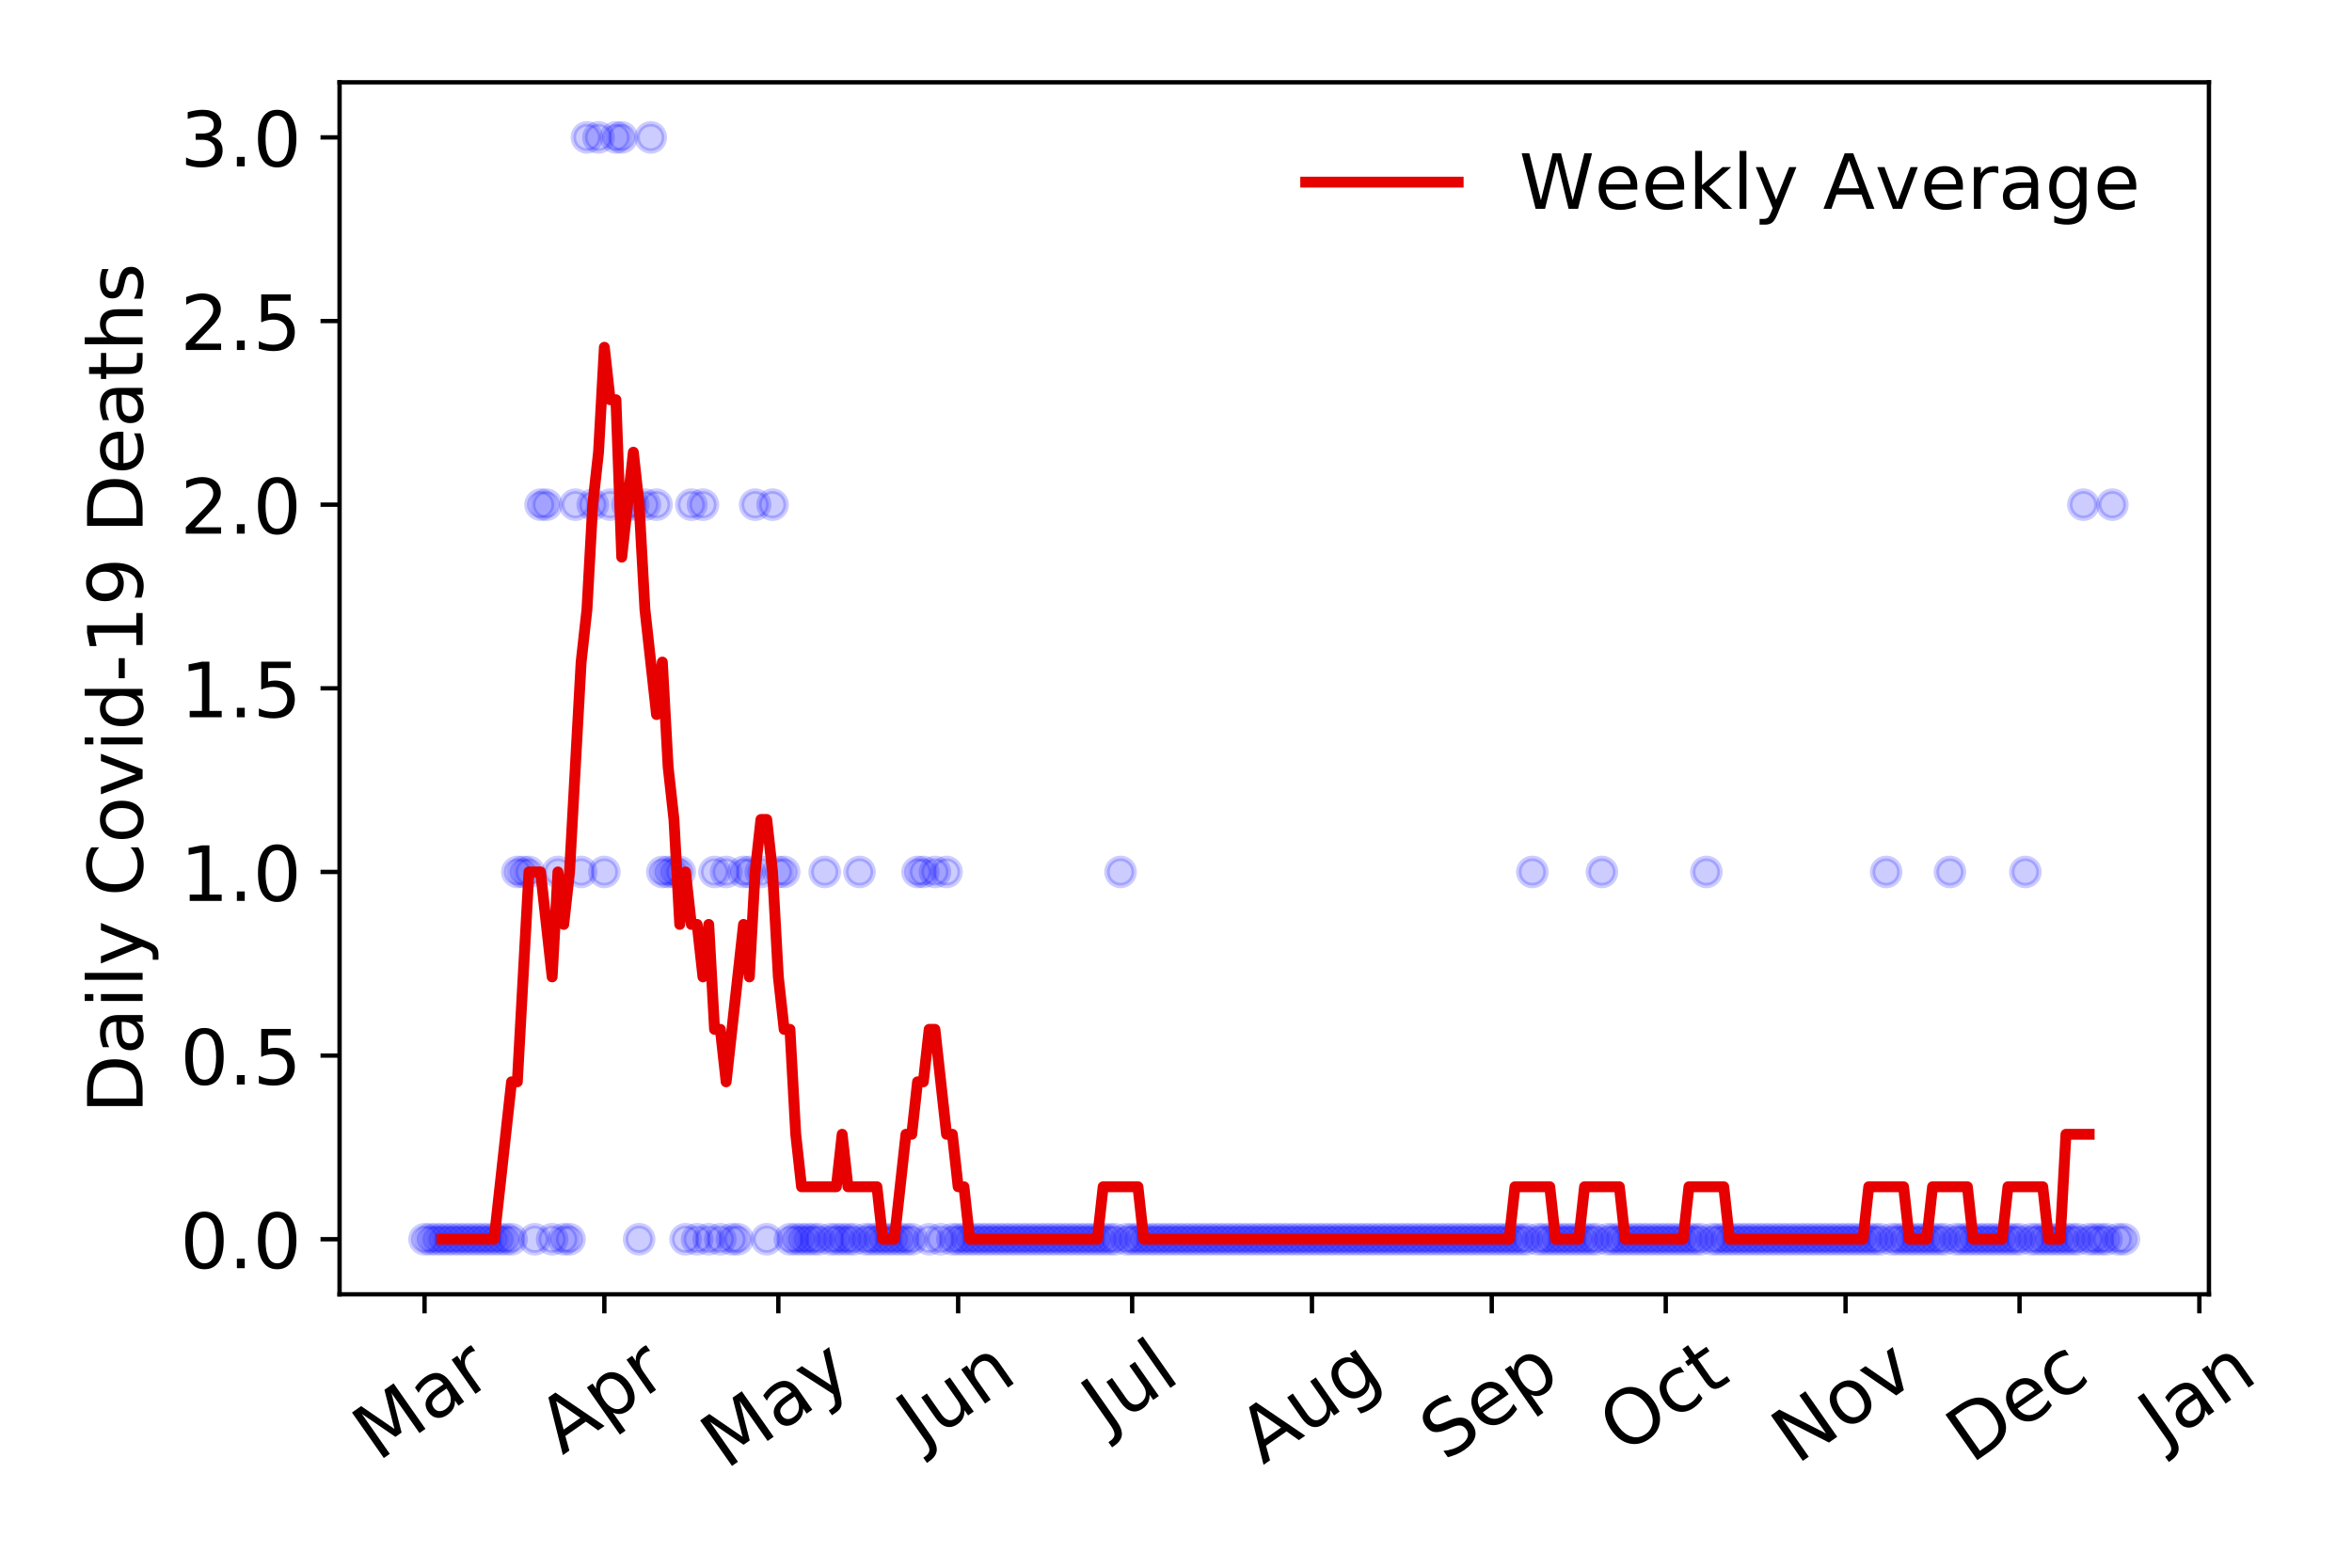<?xml version="1.0" encoding="utf-8" standalone="no"?>
<!DOCTYPE svg PUBLIC "-//W3C//DTD SVG 1.1//EN"
  "http://www.w3.org/Graphics/SVG/1.1/DTD/svg11.dtd">
<!-- Created with matplotlib (https://matplotlib.org/) -->
<svg height="288pt" version="1.1" viewBox="0 0 432 288" width="432pt" xmlns="http://www.w3.org/2000/svg" xmlns:xlink="http://www.w3.org/1999/xlink">
 <defs>
  <style type="text/css">
*{stroke-linecap:butt;stroke-linejoin:round;}
  </style>
 </defs>
 <g id="figure_1">
  <g id="patch_1">
   <path d="M 0 288 
L 432 288 
L 432 0 
L 0 0 
z
" style="fill:#ffffff;"/>
  </g>
  <g id="axes_1">
   <g id="patch_2">
    <path d="M 62.37 237.778 
L 405.722 237.778 
L 405.722 15.12 
L 62.37 15.12 
z
" style="fill:#ffffff;"/>
   </g>
   <g id="matplotlib.axis_1">
    <g id="xtick_1">
     <g id="line2d_1">
      <defs>
       <path d="M 0 0 
L 0 3.5 
" id="m8580f2bb0f" style="stroke:#000000;stroke-width:0.8;"/>
      </defs>
      <g>
       <use style="stroke:#000000;stroke-width:0.8;" x="77.977" xlink:href="#m8580f2bb0f" y="237.778"/>
      </g>
     </g>
     <g id="text_1">
      <!-- Mar -->
      <defs>
       <path d="M 9.812 72.906 
L 24.516 72.906 
L 43.109 23.297 
L 61.812 72.906 
L 76.516 72.906 
L 76.516 0 
L 66.891 0 
L 66.891 64.016 
L 48.094 14.016 
L 38.188 14.016 
L 19.391 64.016 
L 19.391 0 
L 9.812 0 
z
" id="DejaVuSans-77"/>
       <path d="M 34.281 27.484 
Q 23.391 27.484 19.188 25 
Q 14.984 22.516 14.984 16.5 
Q 14.984 11.719 18.141 8.906 
Q 21.297 6.109 26.703 6.109 
Q 34.188 6.109 38.703 11.406 
Q 43.219 16.703 43.219 25.484 
L 43.219 27.484 
z
M 52.203 31.203 
L 52.203 0 
L 43.219 0 
L 43.219 8.297 
Q 40.141 3.328 35.547 0.953 
Q 30.953 -1.422 24.312 -1.422 
Q 15.922 -1.422 10.953 3.297 
Q 6 8.016 6 15.922 
Q 6 25.141 12.172 29.828 
Q 18.359 34.516 30.609 34.516 
L 43.219 34.516 
L 43.219 35.406 
Q 43.219 41.609 39.141 45 
Q 35.062 48.391 27.688 48.391 
Q 23 48.391 18.547 47.266 
Q 14.109 46.141 10.016 43.891 
L 10.016 52.203 
Q 14.938 54.109 19.578 55.047 
Q 24.219 56 28.609 56 
Q 40.484 56 46.344 49.844 
Q 52.203 43.703 52.203 31.203 
z
" id="DejaVuSans-97"/>
       <path d="M 41.109 46.297 
Q 39.594 47.172 37.812 47.578 
Q 36.031 48 33.891 48 
Q 26.266 48 22.188 43.047 
Q 18.109 38.094 18.109 28.812 
L 18.109 0 
L 9.078 0 
L 9.078 54.688 
L 18.109 54.688 
L 18.109 46.188 
Q 20.953 51.172 25.484 53.578 
Q 30.031 56 36.531 56 
Q 37.453 56 38.578 55.875 
Q 39.703 55.766 41.062 55.516 
z
" id="DejaVuSans-114"/>
      </defs>
      <g transform="translate(69.374 268.643)rotate(-35)scale(0.14 -0.14)">
       <use xlink:href="#DejaVuSans-77"/>
       <use x="86.279" xlink:href="#DejaVuSans-97"/>
       <use x="147.559" xlink:href="#DejaVuSans-114"/>
      </g>
     </g>
    </g>
    <g id="xtick_2">
     <g id="line2d_2">
      <g>
       <use style="stroke:#000000;stroke-width:0.8;" x="111.002" xlink:href="#m8580f2bb0f" y="237.778"/>
      </g>
     </g>
     <g id="text_2">
      <!-- Apr -->
      <defs>
       <path d="M 34.188 63.188 
L 20.797 26.906 
L 47.609 26.906 
z
M 28.609 72.906 
L 39.797 72.906 
L 67.578 0 
L 57.328 0 
L 50.688 18.703 
L 17.828 18.703 
L 11.188 0 
L 0.781 0 
z
" id="DejaVuSans-65"/>
       <path d="M 18.109 8.203 
L 18.109 -20.797 
L 9.078 -20.797 
L 9.078 54.688 
L 18.109 54.688 
L 18.109 46.391 
Q 20.953 51.266 25.266 53.625 
Q 29.594 56 35.594 56 
Q 45.562 56 51.781 48.094 
Q 58.016 40.188 58.016 27.297 
Q 58.016 14.406 51.781 6.484 
Q 45.562 -1.422 35.594 -1.422 
Q 29.594 -1.422 25.266 0.953 
Q 20.953 3.328 18.109 8.203 
z
M 48.688 27.297 
Q 48.688 37.203 44.609 42.844 
Q 40.531 48.484 33.406 48.484 
Q 26.266 48.484 22.188 42.844 
Q 18.109 37.203 18.109 27.297 
Q 18.109 17.391 22.188 11.75 
Q 26.266 6.109 33.406 6.109 
Q 40.531 6.109 44.609 11.75 
Q 48.688 17.391 48.688 27.297 
z
" id="DejaVuSans-112"/>
      </defs>
      <g transform="translate(103.298 267.384)rotate(-35)scale(0.14 -0.14)">
       <use xlink:href="#DejaVuSans-65"/>
       <use x="68.408" xlink:href="#DejaVuSans-112"/>
       <use x="131.885" xlink:href="#DejaVuSans-114"/>
      </g>
     </g>
    </g>
    <g id="xtick_3">
     <g id="line2d_3">
      <g>
       <use style="stroke:#000000;stroke-width:0.8;" x="142.961" xlink:href="#m8580f2bb0f" y="237.778"/>
      </g>
     </g>
     <g id="text_3">
      <!-- May -->
      <defs>
       <path d="M 32.172 -5.078 
Q 28.375 -14.844 24.75 -17.812 
Q 21.141 -20.797 15.094 -20.797 
L 7.906 -20.797 
L 7.906 -13.281 
L 13.188 -13.281 
Q 16.891 -13.281 18.938 -11.516 
Q 21 -9.766 23.484 -3.219 
L 25.094 0.875 
L 2.984 54.688 
L 12.5 54.688 
L 29.594 11.922 
L 46.688 54.688 
L 56.203 54.688 
z
" id="DejaVuSans-121"/>
      </defs>
      <g transform="translate(133.322 270.094)rotate(-35)scale(0.14 -0.14)">
       <use xlink:href="#DejaVuSans-77"/>
       <use x="86.279" xlink:href="#DejaVuSans-97"/>
       <use x="147.559" xlink:href="#DejaVuSans-121"/>
      </g>
     </g>
    </g>
    <g id="xtick_4">
     <g id="line2d_4">
      <g>
       <use style="stroke:#000000;stroke-width:0.8;" x="175.986" xlink:href="#m8580f2bb0f" y="237.778"/>
      </g>
     </g>
     <g id="text_4">
      <!-- Jun -->
      <defs>
       <path d="M 9.812 72.906 
L 19.672 72.906 
L 19.672 5.078 
Q 19.672 -8.109 14.672 -14.062 
Q 9.672 -20.016 -1.422 -20.016 
L -5.172 -20.016 
L -5.172 -11.719 
L -2.094 -11.719 
Q 4.438 -11.719 7.125 -8.047 
Q 9.812 -4.391 9.812 5.078 
z
" id="DejaVuSans-74"/>
       <path d="M 8.5 21.578 
L 8.5 54.688 
L 17.484 54.688 
L 17.484 21.922 
Q 17.484 14.156 20.5 10.266 
Q 23.531 6.391 29.594 6.391 
Q 36.859 6.391 41.078 11.031 
Q 45.312 15.672 45.312 23.688 
L 45.312 54.688 
L 54.297 54.688 
L 54.297 0 
L 45.312 0 
L 45.312 8.406 
Q 42.047 3.422 37.719 1 
Q 33.406 -1.422 27.688 -1.422 
Q 18.266 -1.422 13.375 4.438 
Q 8.5 10.297 8.5 21.578 
z
M 31.109 56 
z
" id="DejaVuSans-117"/>
       <path d="M 54.891 33.016 
L 54.891 0 
L 45.906 0 
L 45.906 32.719 
Q 45.906 40.484 42.875 44.328 
Q 39.844 48.188 33.797 48.188 
Q 26.516 48.188 22.312 43.547 
Q 18.109 38.922 18.109 30.906 
L 18.109 0 
L 9.078 0 
L 9.078 54.688 
L 18.109 54.688 
L 18.109 46.188 
Q 21.344 51.125 25.703 53.562 
Q 30.078 56 35.797 56 
Q 45.219 56 50.047 50.172 
Q 54.891 44.344 54.891 33.016 
z
" id="DejaVuSans-110"/>
      </defs>
      <g transform="translate(169.242 266.039)rotate(-35)scale(0.14 -0.14)">
       <use xlink:href="#DejaVuSans-74"/>
       <use x="29.492" xlink:href="#DejaVuSans-117"/>
       <use x="92.871" xlink:href="#DejaVuSans-110"/>
      </g>
     </g>
    </g>
    <g id="xtick_5">
     <g id="line2d_5">
      <g>
       <use style="stroke:#000000;stroke-width:0.8;" x="207.946" xlink:href="#m8580f2bb0f" y="237.778"/>
      </g>
     </g>
     <g id="text_5">
      <!-- Jul -->
      <defs>
       <path d="M 9.422 75.984 
L 18.406 75.984 
L 18.406 0 
L 9.422 0 
z
" id="DejaVuSans-108"/>
      </defs>
      <g transform="translate(203.243 263.181)rotate(-35)scale(0.14 -0.14)">
       <use xlink:href="#DejaVuSans-74"/>
       <use x="29.492" xlink:href="#DejaVuSans-117"/>
       <use x="92.871" xlink:href="#DejaVuSans-108"/>
      </g>
     </g>
    </g>
    <g id="xtick_6">
     <g id="line2d_6">
      <g>
       <use style="stroke:#000000;stroke-width:0.8;" x="240.971" xlink:href="#m8580f2bb0f" y="237.778"/>
      </g>
     </g>
     <g id="text_6">
      <!-- Aug -->
      <defs>
       <path d="M 45.406 27.984 
Q 45.406 37.75 41.375 43.109 
Q 37.359 48.484 30.078 48.484 
Q 22.859 48.484 18.828 43.109 
Q 14.797 37.75 14.797 27.984 
Q 14.797 18.266 18.828 12.891 
Q 22.859 7.516 30.078 7.516 
Q 37.359 7.516 41.375 12.891 
Q 45.406 18.266 45.406 27.984 
z
M 54.391 6.781 
Q 54.391 -7.172 48.188 -13.984 
Q 42 -20.797 29.203 -20.797 
Q 24.469 -20.797 20.266 -20.094 
Q 16.062 -19.391 12.109 -17.922 
L 12.109 -9.188 
Q 16.062 -11.328 19.922 -12.344 
Q 23.781 -13.375 27.781 -13.375 
Q 36.625 -13.375 41.016 -8.766 
Q 45.406 -4.156 45.406 5.172 
L 45.406 9.625 
Q 42.625 4.781 38.281 2.391 
Q 33.938 0 27.875 0 
Q 17.828 0 11.672 7.656 
Q 5.516 15.328 5.516 27.984 
Q 5.516 40.672 11.672 48.328 
Q 17.828 56 27.875 56 
Q 33.938 56 38.281 53.609 
Q 42.625 51.219 45.406 46.391 
L 45.406 54.688 
L 54.391 54.688 
z
" id="DejaVuSans-103"/>
      </defs>
      <g transform="translate(231.99 269.172)rotate(-35)scale(0.14 -0.14)">
       <use xlink:href="#DejaVuSans-65"/>
       <use x="68.408" xlink:href="#DejaVuSans-117"/>
       <use x="131.787" xlink:href="#DejaVuSans-103"/>
      </g>
     </g>
    </g>
    <g id="xtick_7">
     <g id="line2d_7">
      <g>
       <use style="stroke:#000000;stroke-width:0.8;" x="273.995" xlink:href="#m8580f2bb0f" y="237.778"/>
      </g>
     </g>
     <g id="text_7">
      <!-- Sep -->
      <defs>
       <path d="M 53.516 70.516 
L 53.516 60.891 
Q 47.906 63.578 42.922 64.891 
Q 37.938 66.219 33.297 66.219 
Q 25.25 66.219 20.875 63.094 
Q 16.5 59.969 16.5 54.203 
Q 16.5 49.359 19.406 46.891 
Q 22.312 44.438 30.422 42.922 
L 36.375 41.703 
Q 47.406 39.594 52.656 34.297 
Q 57.906 29 57.906 20.125 
Q 57.906 9.516 50.797 4.047 
Q 43.703 -1.422 29.984 -1.422 
Q 24.812 -1.422 18.969 -0.25 
Q 13.141 0.922 6.891 3.219 
L 6.891 13.375 
Q 12.891 10.016 18.656 8.297 
Q 24.422 6.594 29.984 6.594 
Q 38.422 6.594 43.016 9.906 
Q 47.609 13.234 47.609 19.391 
Q 47.609 24.75 44.312 27.781 
Q 41.016 30.812 33.5 32.328 
L 27.484 33.5 
Q 16.453 35.688 11.516 40.375 
Q 6.594 45.062 6.594 53.422 
Q 6.594 63.094 13.406 68.656 
Q 20.219 74.219 32.172 74.219 
Q 37.312 74.219 42.625 73.281 
Q 47.953 72.359 53.516 70.516 
z
" id="DejaVuSans-83"/>
       <path d="M 56.203 29.594 
L 56.203 25.203 
L 14.891 25.203 
Q 15.484 15.922 20.484 11.062 
Q 25.484 6.203 34.422 6.203 
Q 39.594 6.203 44.453 7.469 
Q 49.312 8.734 54.109 11.281 
L 54.109 2.781 
Q 49.266 0.734 44.188 -0.344 
Q 39.109 -1.422 33.891 -1.422 
Q 20.797 -1.422 13.156 6.188 
Q 5.516 13.812 5.516 26.812 
Q 5.516 40.234 12.766 48.109 
Q 20.016 56 32.328 56 
Q 43.359 56 49.781 48.891 
Q 56.203 41.797 56.203 29.594 
z
M 47.219 32.234 
Q 47.125 39.594 43.094 43.984 
Q 39.062 48.391 32.422 48.391 
Q 24.906 48.391 20.391 44.141 
Q 15.875 39.891 15.188 32.172 
z
" id="DejaVuSans-101"/>
      </defs>
      <g transform="translate(265.402 268.629)rotate(-35)scale(0.14 -0.14)">
       <use xlink:href="#DejaVuSans-83"/>
       <use x="63.477" xlink:href="#DejaVuSans-101"/>
       <use x="125" xlink:href="#DejaVuSans-112"/>
      </g>
     </g>
    </g>
    <g id="xtick_8">
     <g id="line2d_8">
      <g>
       <use style="stroke:#000000;stroke-width:0.8;" x="305.955" xlink:href="#m8580f2bb0f" y="237.778"/>
      </g>
     </g>
     <g id="text_8">
      <!-- Oct -->
      <defs>
       <path d="M 39.406 66.219 
Q 28.656 66.219 22.328 58.203 
Q 16.016 50.203 16.016 36.375 
Q 16.016 22.609 22.328 14.594 
Q 28.656 6.594 39.406 6.594 
Q 50.141 6.594 56.422 14.594 
Q 62.703 22.609 62.703 36.375 
Q 62.703 50.203 56.422 58.203 
Q 50.141 66.219 39.406 66.219 
z
M 39.406 74.219 
Q 54.734 74.219 63.906 63.938 
Q 73.094 53.656 73.094 36.375 
Q 73.094 19.141 63.906 8.859 
Q 54.734 -1.422 39.406 -1.422 
Q 24.031 -1.422 14.812 8.828 
Q 5.609 19.094 5.609 36.375 
Q 5.609 53.656 14.812 63.938 
Q 24.031 74.219 39.406 74.219 
z
" id="DejaVuSans-79"/>
       <path d="M 48.781 52.594 
L 48.781 44.188 
Q 44.969 46.297 41.141 47.344 
Q 37.312 48.391 33.406 48.391 
Q 24.656 48.391 19.812 42.844 
Q 14.984 37.312 14.984 27.297 
Q 14.984 17.281 19.812 11.734 
Q 24.656 6.203 33.406 6.203 
Q 37.312 6.203 41.141 7.25 
Q 44.969 8.297 48.781 10.406 
L 48.781 2.094 
Q 45.016 0.344 40.984 -0.531 
Q 36.969 -1.422 32.422 -1.422 
Q 20.062 -1.422 12.781 6.344 
Q 5.516 14.109 5.516 27.297 
Q 5.516 40.672 12.859 48.328 
Q 20.219 56 33.016 56 
Q 37.156 56 41.109 55.141 
Q 45.062 54.297 48.781 52.594 
z
" id="DejaVuSans-99"/>
       <path d="M 18.312 70.219 
L 18.312 54.688 
L 36.812 54.688 
L 36.812 47.703 
L 18.312 47.703 
L 18.312 18.016 
Q 18.312 11.328 20.141 9.422 
Q 21.969 7.516 27.594 7.516 
L 36.812 7.516 
L 36.812 0 
L 27.594 0 
Q 17.188 0 13.234 3.875 
Q 9.281 7.766 9.281 18.016 
L 9.281 47.703 
L 2.688 47.703 
L 2.688 54.688 
L 9.281 54.688 
L 9.281 70.219 
z
" id="DejaVuSans-116"/>
      </defs>
      <g transform="translate(298.256 267.377)rotate(-35)scale(0.14 -0.14)">
       <use xlink:href="#DejaVuSans-79"/>
       <use x="78.711" xlink:href="#DejaVuSans-99"/>
       <use x="133.691" xlink:href="#DejaVuSans-116"/>
      </g>
     </g>
    </g>
    <g id="xtick_9">
     <g id="line2d_9">
      <g>
       <use style="stroke:#000000;stroke-width:0.8;" x="338.98" xlink:href="#m8580f2bb0f" y="237.778"/>
      </g>
     </g>
     <g id="text_9">
      <!-- Nov -->
      <defs>
       <path d="M 9.812 72.906 
L 23.094 72.906 
L 55.422 11.922 
L 55.422 72.906 
L 64.984 72.906 
L 64.984 0 
L 51.703 0 
L 19.391 60.984 
L 19.391 0 
L 9.812 0 
z
" id="DejaVuSans-78"/>
       <path d="M 30.609 48.391 
Q 23.391 48.391 19.188 42.75 
Q 14.984 37.109 14.984 27.297 
Q 14.984 17.484 19.156 11.844 
Q 23.344 6.203 30.609 6.203 
Q 37.797 6.203 41.984 11.859 
Q 46.188 17.531 46.188 27.297 
Q 46.188 37.016 41.984 42.703 
Q 37.797 48.391 30.609 48.391 
z
M 30.609 56 
Q 42.328 56 49.016 48.375 
Q 55.719 40.766 55.719 27.297 
Q 55.719 13.875 49.016 6.219 
Q 42.328 -1.422 30.609 -1.422 
Q 18.844 -1.422 12.172 6.219 
Q 5.516 13.875 5.516 27.297 
Q 5.516 40.766 12.172 48.375 
Q 18.844 56 30.609 56 
z
" id="DejaVuSans-111"/>
       <path d="M 2.984 54.688 
L 12.5 54.688 
L 29.594 8.797 
L 46.688 54.688 
L 56.203 54.688 
L 35.688 0 
L 23.484 0 
z
" id="DejaVuSans-118"/>
      </defs>
      <g transform="translate(330.003 269.166)rotate(-35)scale(0.14 -0.14)">
       <use xlink:href="#DejaVuSans-78"/>
       <use x="74.805" xlink:href="#DejaVuSans-111"/>
       <use x="135.986" xlink:href="#DejaVuSans-118"/>
      </g>
     </g>
    </g>
    <g id="xtick_10">
     <g id="line2d_10">
      <g>
       <use style="stroke:#000000;stroke-width:0.8;" x="370.939" xlink:href="#m8580f2bb0f" y="237.778"/>
      </g>
     </g>
     <g id="text_10">
      <!-- Dec -->
      <defs>
       <path d="M 19.672 64.797 
L 19.672 8.109 
L 31.594 8.109 
Q 46.688 8.109 53.688 14.938 
Q 60.688 21.781 60.688 36.531 
Q 60.688 51.172 53.688 57.984 
Q 46.688 64.797 31.594 64.797 
z
M 9.812 72.906 
L 30.078 72.906 
Q 51.266 72.906 61.172 64.094 
Q 71.094 55.281 71.094 36.531 
Q 71.094 17.672 61.125 8.828 
Q 51.172 0 30.078 0 
L 9.812 0 
z
" id="DejaVuSans-68"/>
      </defs>
      <g transform="translate(362.059 269.032)rotate(-35)scale(0.14 -0.14)">
       <use xlink:href="#DejaVuSans-68"/>
       <use x="77.002" xlink:href="#DejaVuSans-101"/>
       <use x="138.525" xlink:href="#DejaVuSans-99"/>
      </g>
     </g>
    </g>
    <g id="xtick_11">
     <g id="line2d_11">
      <g>
       <use style="stroke:#000000;stroke-width:0.8;" x="403.964" xlink:href="#m8580f2bb0f" y="237.778"/>
      </g>
     </g>
     <g id="text_11">
      <!-- Jan -->
      <g transform="translate(397.34 265.871)rotate(-35)scale(0.14 -0.14)">
       <use xlink:href="#DejaVuSans-74"/>
       <use x="29.492" xlink:href="#DejaVuSans-97"/>
       <use x="90.771" xlink:href="#DejaVuSans-110"/>
      </g>
     </g>
    </g>
   </g>
   <g id="matplotlib.axis_2">
    <g id="ytick_1">
     <g id="line2d_12">
      <defs>
       <path d="M 0 0 
L -3.5 0 
" id="mfe1cb1e379" style="stroke:#000000;stroke-width:0.8;"/>
      </defs>
      <g>
       <use style="stroke:#000000;stroke-width:0.8;" x="62.37" xlink:href="#mfe1cb1e379" y="227.657"/>
      </g>
     </g>
     <g id="text_12">
      <!-- 0.0 -->
      <defs>
       <path d="M 31.781 66.406 
Q 24.172 66.406 20.328 58.906 
Q 16.5 51.422 16.5 36.375 
Q 16.5 21.391 20.328 13.891 
Q 24.172 6.391 31.781 6.391 
Q 39.453 6.391 43.281 13.891 
Q 47.125 21.391 47.125 36.375 
Q 47.125 51.422 43.281 58.906 
Q 39.453 66.406 31.781 66.406 
z
M 31.781 74.219 
Q 44.047 74.219 50.516 64.516 
Q 56.984 54.828 56.984 36.375 
Q 56.984 17.969 50.516 8.266 
Q 44.047 -1.422 31.781 -1.422 
Q 19.531 -1.422 13.062 8.266 
Q 6.594 17.969 6.594 36.375 
Q 6.594 54.828 13.062 64.516 
Q 19.531 74.219 31.781 74.219 
z
" id="DejaVuSans-48"/>
       <path d="M 10.688 12.406 
L 21 12.406 
L 21 0 
L 10.688 0 
z
" id="DejaVuSans-46"/>
      </defs>
      <g transform="translate(33.106 232.976)scale(0.14 -0.14)">
       <use xlink:href="#DejaVuSans-48"/>
       <use x="63.623" xlink:href="#DejaVuSans-46"/>
       <use x="95.41" xlink:href="#DejaVuSans-48"/>
      </g>
     </g>
    </g>
    <g id="ytick_2">
     <g id="line2d_13">
      <g>
       <use style="stroke:#000000;stroke-width:0.8;" x="62.37" xlink:href="#mfe1cb1e379" y="193.921"/>
      </g>
     </g>
     <g id="text_13">
      <!-- 0.5 -->
      <defs>
       <path d="M 10.797 72.906 
L 49.516 72.906 
L 49.516 64.594 
L 19.828 64.594 
L 19.828 46.734 
Q 21.969 47.469 24.109 47.828 
Q 26.266 48.188 28.422 48.188 
Q 40.625 48.188 47.75 41.5 
Q 54.891 34.812 54.891 23.391 
Q 54.891 11.625 47.562 5.094 
Q 40.234 -1.422 26.906 -1.422 
Q 22.312 -1.422 17.547 -0.641 
Q 12.797 0.141 7.719 1.703 
L 7.719 11.625 
Q 12.109 9.234 16.797 8.062 
Q 21.484 6.891 26.703 6.891 
Q 35.156 6.891 40.078 11.328 
Q 45.016 15.766 45.016 23.391 
Q 45.016 31 40.078 35.438 
Q 35.156 39.891 26.703 39.891 
Q 22.75 39.891 18.812 39.016 
Q 14.891 38.141 10.797 36.281 
z
" id="DejaVuSans-53"/>
      </defs>
      <g transform="translate(33.106 199.24)scale(0.14 -0.14)">
       <use xlink:href="#DejaVuSans-48"/>
       <use x="63.623" xlink:href="#DejaVuSans-46"/>
       <use x="95.41" xlink:href="#DejaVuSans-53"/>
      </g>
     </g>
    </g>
    <g id="ytick_3">
     <g id="line2d_14">
      <g>
       <use style="stroke:#000000;stroke-width:0.8;" x="62.37" xlink:href="#mfe1cb1e379" y="160.185"/>
      </g>
     </g>
     <g id="text_14">
      <!-- 1.0 -->
      <defs>
       <path d="M 12.406 8.297 
L 28.516 8.297 
L 28.516 63.922 
L 10.984 60.406 
L 10.984 69.391 
L 28.422 72.906 
L 38.281 72.906 
L 38.281 8.297 
L 54.391 8.297 
L 54.391 0 
L 12.406 0 
z
" id="DejaVuSans-49"/>
      </defs>
      <g transform="translate(33.106 165.504)scale(0.14 -0.14)">
       <use xlink:href="#DejaVuSans-49"/>
       <use x="63.623" xlink:href="#DejaVuSans-46"/>
       <use x="95.41" xlink:href="#DejaVuSans-48"/>
      </g>
     </g>
    </g>
    <g id="ytick_4">
     <g id="line2d_15">
      <g>
       <use style="stroke:#000000;stroke-width:0.8;" x="62.37" xlink:href="#mfe1cb1e379" y="126.449"/>
      </g>
     </g>
     <g id="text_15">
      <!-- 1.5 -->
      <g transform="translate(33.106 131.768)scale(0.14 -0.14)">
       <use xlink:href="#DejaVuSans-49"/>
       <use x="63.623" xlink:href="#DejaVuSans-46"/>
       <use x="95.41" xlink:href="#DejaVuSans-53"/>
      </g>
     </g>
    </g>
    <g id="ytick_5">
     <g id="line2d_16">
      <g>
       <use style="stroke:#000000;stroke-width:0.8;" x="62.37" xlink:href="#mfe1cb1e379" y="92.713"/>
      </g>
     </g>
     <g id="text_16">
      <!-- 2.0 -->
      <defs>
       <path d="M 19.188 8.297 
L 53.609 8.297 
L 53.609 0 
L 7.328 0 
L 7.328 8.297 
Q 12.938 14.109 22.625 23.891 
Q 32.328 33.688 34.812 36.531 
Q 39.547 41.844 41.422 45.531 
Q 43.312 49.219 43.312 52.781 
Q 43.312 58.594 39.234 62.25 
Q 35.156 65.922 28.609 65.922 
Q 23.969 65.922 18.812 64.312 
Q 13.672 62.703 7.812 59.422 
L 7.812 69.391 
Q 13.766 71.781 18.938 73 
Q 24.125 74.219 28.422 74.219 
Q 39.75 74.219 46.484 68.547 
Q 53.219 62.891 53.219 53.422 
Q 53.219 48.922 51.531 44.891 
Q 49.859 40.875 45.406 35.406 
Q 44.188 33.984 37.641 27.219 
Q 31.109 20.453 19.188 8.297 
z
" id="DejaVuSans-50"/>
      </defs>
      <g transform="translate(33.106 98.032)scale(0.14 -0.14)">
       <use xlink:href="#DejaVuSans-50"/>
       <use x="63.623" xlink:href="#DejaVuSans-46"/>
       <use x="95.41" xlink:href="#DejaVuSans-48"/>
      </g>
     </g>
    </g>
    <g id="ytick_6">
     <g id="line2d_17">
      <g>
       <use style="stroke:#000000;stroke-width:0.8;" x="62.37" xlink:href="#mfe1cb1e379" y="58.977"/>
      </g>
     </g>
     <g id="text_17">
      <!-- 2.5 -->
      <g transform="translate(33.106 64.296)scale(0.14 -0.14)">
       <use xlink:href="#DejaVuSans-50"/>
       <use x="63.623" xlink:href="#DejaVuSans-46"/>
       <use x="95.41" xlink:href="#DejaVuSans-53"/>
      </g>
     </g>
    </g>
    <g id="ytick_7">
     <g id="line2d_18">
      <g>
       <use style="stroke:#000000;stroke-width:0.8;" x="62.37" xlink:href="#mfe1cb1e379" y="25.241"/>
      </g>
     </g>
     <g id="text_18">
      <!-- 3.0 -->
      <defs>
       <path d="M 40.578 39.312 
Q 47.656 37.797 51.625 33 
Q 55.609 28.219 55.609 21.188 
Q 55.609 10.406 48.188 4.484 
Q 40.766 -1.422 27.094 -1.422 
Q 22.516 -1.422 17.656 -0.516 
Q 12.797 0.391 7.625 2.203 
L 7.625 11.719 
Q 11.719 9.328 16.594 8.109 
Q 21.484 6.891 26.812 6.891 
Q 36.078 6.891 40.938 10.547 
Q 45.797 14.203 45.797 21.188 
Q 45.797 27.641 41.281 31.266 
Q 36.766 34.906 28.719 34.906 
L 20.219 34.906 
L 20.219 43.016 
L 29.109 43.016 
Q 36.375 43.016 40.234 45.922 
Q 44.094 48.828 44.094 54.297 
Q 44.094 59.906 40.109 62.906 
Q 36.141 65.922 28.719 65.922 
Q 24.656 65.922 20.016 65.031 
Q 15.375 64.156 9.812 62.312 
L 9.812 71.094 
Q 15.438 72.656 20.344 73.438 
Q 25.25 74.219 29.594 74.219 
Q 40.828 74.219 47.359 69.109 
Q 53.906 64.016 53.906 55.328 
Q 53.906 49.266 50.438 45.094 
Q 46.969 40.922 40.578 39.312 
z
" id="DejaVuSans-51"/>
      </defs>
      <g transform="translate(33.106 30.56)scale(0.14 -0.14)">
       <use xlink:href="#DejaVuSans-51"/>
       <use x="63.623" xlink:href="#DejaVuSans-46"/>
       <use x="95.41" xlink:href="#DejaVuSans-48"/>
      </g>
     </g>
    </g>
    <g id="text_19">
     <!-- Daily Covid-19 Deaths -->
     <defs>
      <path d="M 9.422 54.688 
L 18.406 54.688 
L 18.406 0 
L 9.422 0 
z
M 9.422 75.984 
L 18.406 75.984 
L 18.406 64.594 
L 9.422 64.594 
z
" id="DejaVuSans-105"/>
      <path id="DejaVuSans-32"/>
      <path d="M 64.406 67.281 
L 64.406 56.891 
Q 59.422 61.531 53.781 63.812 
Q 48.141 66.109 41.797 66.109 
Q 29.297 66.109 22.656 58.469 
Q 16.016 50.828 16.016 36.375 
Q 16.016 21.969 22.656 14.328 
Q 29.297 6.688 41.797 6.688 
Q 48.141 6.688 53.781 8.984 
Q 59.422 11.281 64.406 15.922 
L 64.406 5.609 
Q 59.234 2.094 53.438 0.328 
Q 47.656 -1.422 41.219 -1.422 
Q 24.656 -1.422 15.125 8.703 
Q 5.609 18.844 5.609 36.375 
Q 5.609 53.953 15.125 64.078 
Q 24.656 74.219 41.219 74.219 
Q 47.75 74.219 53.531 72.484 
Q 59.328 70.75 64.406 67.281 
z
" id="DejaVuSans-67"/>
      <path d="M 45.406 46.391 
L 45.406 75.984 
L 54.391 75.984 
L 54.391 0 
L 45.406 0 
L 45.406 8.203 
Q 42.578 3.328 38.25 0.953 
Q 33.938 -1.422 27.875 -1.422 
Q 17.969 -1.422 11.734 6.484 
Q 5.516 14.406 5.516 27.297 
Q 5.516 40.188 11.734 48.094 
Q 17.969 56 27.875 56 
Q 33.938 56 38.25 53.625 
Q 42.578 51.266 45.406 46.391 
z
M 14.797 27.297 
Q 14.797 17.391 18.875 11.75 
Q 22.953 6.109 30.078 6.109 
Q 37.203 6.109 41.297 11.75 
Q 45.406 17.391 45.406 27.297 
Q 45.406 37.203 41.297 42.844 
Q 37.203 48.484 30.078 48.484 
Q 22.953 48.484 18.875 42.844 
Q 14.797 37.203 14.797 27.297 
z
" id="DejaVuSans-100"/>
      <path d="M 4.891 31.391 
L 31.203 31.391 
L 31.203 23.391 
L 4.891 23.391 
z
" id="DejaVuSans-45"/>
      <path d="M 10.984 1.516 
L 10.984 10.5 
Q 14.703 8.734 18.5 7.812 
Q 22.312 6.891 25.984 6.891 
Q 35.75 6.891 40.891 13.453 
Q 46.047 20.016 46.781 33.406 
Q 43.953 29.203 39.594 26.953 
Q 35.25 24.703 29.984 24.703 
Q 19.047 24.703 12.672 31.312 
Q 6.297 37.938 6.297 49.422 
Q 6.297 60.641 12.938 67.422 
Q 19.578 74.219 30.609 74.219 
Q 43.266 74.219 49.922 64.516 
Q 56.594 54.828 56.594 36.375 
Q 56.594 19.141 48.406 8.859 
Q 40.234 -1.422 26.422 -1.422 
Q 22.703 -1.422 18.891 -0.688 
Q 15.094 0.047 10.984 1.516 
z
M 30.609 32.422 
Q 37.25 32.422 41.125 36.953 
Q 45.016 41.5 45.016 49.422 
Q 45.016 57.281 41.125 61.844 
Q 37.25 66.406 30.609 66.406 
Q 23.969 66.406 20.094 61.844 
Q 16.219 57.281 16.219 49.422 
Q 16.219 41.5 20.094 36.953 
Q 23.969 32.422 30.609 32.422 
z
" id="DejaVuSans-57"/>
      <path d="M 54.891 33.016 
L 54.891 0 
L 45.906 0 
L 45.906 32.719 
Q 45.906 40.484 42.875 44.328 
Q 39.844 48.188 33.797 48.188 
Q 26.516 48.188 22.312 43.547 
Q 18.109 38.922 18.109 30.906 
L 18.109 0 
L 9.078 0 
L 9.078 75.984 
L 18.109 75.984 
L 18.109 46.188 
Q 21.344 51.125 25.703 53.562 
Q 30.078 56 35.797 56 
Q 45.219 56 50.047 50.172 
Q 54.891 44.344 54.891 33.016 
z
" id="DejaVuSans-104"/>
      <path d="M 44.281 53.078 
L 44.281 44.578 
Q 40.484 46.531 36.375 47.5 
Q 32.281 48.484 27.875 48.484 
Q 21.188 48.484 17.844 46.438 
Q 14.5 44.391 14.5 40.281 
Q 14.5 37.156 16.891 35.375 
Q 19.281 33.594 26.516 31.984 
L 29.594 31.297 
Q 39.156 29.25 43.188 25.516 
Q 47.219 21.781 47.219 15.094 
Q 47.219 7.469 41.188 3.016 
Q 35.156 -1.422 24.609 -1.422 
Q 20.219 -1.422 15.453 -0.562 
Q 10.688 0.297 5.422 2 
L 5.422 11.281 
Q 10.406 8.688 15.234 7.391 
Q 20.062 6.109 24.812 6.109 
Q 31.156 6.109 34.562 8.281 
Q 37.984 10.453 37.984 14.406 
Q 37.984 18.062 35.516 20.016 
Q 33.062 21.969 24.703 23.781 
L 21.578 24.516 
Q 13.234 26.266 9.516 29.906 
Q 5.812 33.547 5.812 39.891 
Q 5.812 47.609 11.281 51.797 
Q 16.75 56 26.812 56 
Q 31.781 56 36.172 55.266 
Q 40.578 54.547 44.281 53.078 
z
" id="DejaVuSans-115"/>
     </defs>
     <g transform="translate(26.194 204.56)rotate(-90)scale(0.14 -0.14)">
      <use xlink:href="#DejaVuSans-68"/>
      <use x="77.002" xlink:href="#DejaVuSans-97"/>
      <use x="138.281" xlink:href="#DejaVuSans-105"/>
      <use x="166.064" xlink:href="#DejaVuSans-108"/>
      <use x="193.848" xlink:href="#DejaVuSans-121"/>
      <use x="253.027" xlink:href="#DejaVuSans-32"/>
      <use x="284.814" xlink:href="#DejaVuSans-67"/>
      <use x="354.639" xlink:href="#DejaVuSans-111"/>
      <use x="415.82" xlink:href="#DejaVuSans-118"/>
      <use x="475" xlink:href="#DejaVuSans-105"/>
      <use x="502.783" xlink:href="#DejaVuSans-100"/>
      <use x="566.26" xlink:href="#DejaVuSans-45"/>
      <use x="602.344" xlink:href="#DejaVuSans-49"/>
      <use x="665.967" xlink:href="#DejaVuSans-57"/>
      <use x="729.59" xlink:href="#DejaVuSans-32"/>
      <use x="761.377" xlink:href="#DejaVuSans-68"/>
      <use x="838.379" xlink:href="#DejaVuSans-101"/>
      <use x="899.902" xlink:href="#DejaVuSans-97"/>
      <use x="961.182" xlink:href="#DejaVuSans-116"/>
      <use x="1000.391" xlink:href="#DejaVuSans-104"/>
      <use x="1063.77" xlink:href="#DejaVuSans-115"/>
     </g>
    </g>
   </g>
   <g id="line2d_19">
    <defs>
     <path d="M 0 2.5 
C 0.663 2.5 1.299 2.237 1.768 1.768 
C 2.237 1.299 2.5 0.663 2.5 0 
C 2.5 -0.663 2.237 -1.299 1.768 -1.768 
C 1.299 -2.237 0.663 -2.5 0 -2.5 
C -0.663 -2.5 -1.299 -2.237 -1.768 -1.768 
C -2.237 -1.299 -2.5 -0.663 -2.5 0 
C -2.5 0.663 -2.237 1.299 -1.768 1.768 
C -1.299 2.237 -0.663 2.5 0 2.5 
z
" id="m71aa8c11bc" style="stroke:#0000ff;stroke-opacity:0.2;"/>
    </defs>
    <g clip-path="url(#p23f2bd81de)">
     <use style="fill:#0000ff;fill-opacity:0.2;stroke:#0000ff;stroke-opacity:0.2;" x="77.977" xlink:href="#m71aa8c11bc" y="227.657"/>
     <use style="fill:#0000ff;fill-opacity:0.2;stroke:#0000ff;stroke-opacity:0.2;" x="79.042" xlink:href="#m71aa8c11bc" y="227.657"/>
     <use style="fill:#0000ff;fill-opacity:0.2;stroke:#0000ff;stroke-opacity:0.2;" x="80.108" xlink:href="#m71aa8c11bc" y="227.657"/>
     <use style="fill:#0000ff;fill-opacity:0.2;stroke:#0000ff;stroke-opacity:0.2;" x="81.173" xlink:href="#m71aa8c11bc" y="227.657"/>
     <use style="fill:#0000ff;fill-opacity:0.2;stroke:#0000ff;stroke-opacity:0.2;" x="82.238" xlink:href="#m71aa8c11bc" y="227.657"/>
     <use style="fill:#0000ff;fill-opacity:0.2;stroke:#0000ff;stroke-opacity:0.2;" x="83.303" xlink:href="#m71aa8c11bc" y="227.657"/>
     <use style="fill:#0000ff;fill-opacity:0.2;stroke:#0000ff;stroke-opacity:0.2;" x="84.369" xlink:href="#m71aa8c11bc" y="227.657"/>
     <use style="fill:#0000ff;fill-opacity:0.2;stroke:#0000ff;stroke-opacity:0.2;" x="85.434" xlink:href="#m71aa8c11bc" y="227.657"/>
     <use style="fill:#0000ff;fill-opacity:0.2;stroke:#0000ff;stroke-opacity:0.2;" x="86.499" xlink:href="#m71aa8c11bc" y="227.657"/>
     <use style="fill:#0000ff;fill-opacity:0.2;stroke:#0000ff;stroke-opacity:0.2;" x="87.565" xlink:href="#m71aa8c11bc" y="227.657"/>
     <use style="fill:#0000ff;fill-opacity:0.2;stroke:#0000ff;stroke-opacity:0.2;" x="88.63" xlink:href="#m71aa8c11bc" y="227.657"/>
     <use style="fill:#0000ff;fill-opacity:0.2;stroke:#0000ff;stroke-opacity:0.2;" x="89.695" xlink:href="#m71aa8c11bc" y="227.657"/>
     <use style="fill:#0000ff;fill-opacity:0.2;stroke:#0000ff;stroke-opacity:0.2;" x="90.761" xlink:href="#m71aa8c11bc" y="227.657"/>
     <use style="fill:#0000ff;fill-opacity:0.2;stroke:#0000ff;stroke-opacity:0.2;" x="91.826" xlink:href="#m71aa8c11bc" y="227.657"/>
     <use style="fill:#0000ff;fill-opacity:0.2;stroke:#0000ff;stroke-opacity:0.2;" x="92.891" xlink:href="#m71aa8c11bc" y="227.657"/>
     <use style="fill:#0000ff;fill-opacity:0.2;stroke:#0000ff;stroke-opacity:0.2;" x="93.957" xlink:href="#m71aa8c11bc" y="227.657"/>
     <use style="fill:#0000ff;fill-opacity:0.2;stroke:#0000ff;stroke-opacity:0.2;" x="95.022" xlink:href="#m71aa8c11bc" y="160.185"/>
     <use style="fill:#0000ff;fill-opacity:0.2;stroke:#0000ff;stroke-opacity:0.2;" x="96.087" xlink:href="#m71aa8c11bc" y="160.185"/>
     <use style="fill:#0000ff;fill-opacity:0.2;stroke:#0000ff;stroke-opacity:0.2;" x="97.153" xlink:href="#m71aa8c11bc" y="160.185"/>
     <use style="fill:#0000ff;fill-opacity:0.2;stroke:#0000ff;stroke-opacity:0.2;" x="98.218" xlink:href="#m71aa8c11bc" y="227.657"/>
     <use style="fill:#0000ff;fill-opacity:0.2;stroke:#0000ff;stroke-opacity:0.2;" x="99.283" xlink:href="#m71aa8c11bc" y="92.713"/>
     <use style="fill:#0000ff;fill-opacity:0.2;stroke:#0000ff;stroke-opacity:0.2;" x="100.349" xlink:href="#m71aa8c11bc" y="92.713"/>
     <use style="fill:#0000ff;fill-opacity:0.2;stroke:#0000ff;stroke-opacity:0.2;" x="101.414" xlink:href="#m71aa8c11bc" y="227.657"/>
     <use style="fill:#0000ff;fill-opacity:0.2;stroke:#0000ff;stroke-opacity:0.2;" x="102.479" xlink:href="#m71aa8c11bc" y="160.185"/>
     <use style="fill:#0000ff;fill-opacity:0.2;stroke:#0000ff;stroke-opacity:0.2;" x="103.545" xlink:href="#m71aa8c11bc" y="227.657"/>
     <use style="fill:#0000ff;fill-opacity:0.2;stroke:#0000ff;stroke-opacity:0.2;" x="104.61" xlink:href="#m71aa8c11bc" y="227.657"/>
     <use style="fill:#0000ff;fill-opacity:0.2;stroke:#0000ff;stroke-opacity:0.2;" x="105.675" xlink:href="#m71aa8c11bc" y="92.713"/>
     <use style="fill:#0000ff;fill-opacity:0.2;stroke:#0000ff;stroke-opacity:0.2;" x="106.74" xlink:href="#m71aa8c11bc" y="160.185"/>
     <use style="fill:#0000ff;fill-opacity:0.2;stroke:#0000ff;stroke-opacity:0.2;" x="107.806" xlink:href="#m71aa8c11bc" y="25.241"/>
     <use style="fill:#0000ff;fill-opacity:0.2;stroke:#0000ff;stroke-opacity:0.2;" x="108.871" xlink:href="#m71aa8c11bc" y="92.713"/>
     <use style="fill:#0000ff;fill-opacity:0.2;stroke:#0000ff;stroke-opacity:0.2;" x="109.936" xlink:href="#m71aa8c11bc" y="25.241"/>
     <use style="fill:#0000ff;fill-opacity:0.2;stroke:#0000ff;stroke-opacity:0.2;" x="111.002" xlink:href="#m71aa8c11bc" y="160.185"/>
     <use style="fill:#0000ff;fill-opacity:0.2;stroke:#0000ff;stroke-opacity:0.2;" x="112.067" xlink:href="#m71aa8c11bc" y="92.713"/>
     <use style="fill:#0000ff;fill-opacity:0.2;stroke:#0000ff;stroke-opacity:0.2;" x="113.132" xlink:href="#m71aa8c11bc" y="25.241"/>
     <use style="fill:#0000ff;fill-opacity:0.2;stroke:#0000ff;stroke-opacity:0.2;" x="114.198" xlink:href="#m71aa8c11bc" y="25.241"/>
     <use style="fill:#0000ff;fill-opacity:0.2;stroke:#0000ff;stroke-opacity:0.2;" x="115.263" xlink:href="#m71aa8c11bc" y="92.713"/>
     <use style="fill:#0000ff;fill-opacity:0.2;stroke:#0000ff;stroke-opacity:0.2;" x="116.328" xlink:href="#m71aa8c11bc" y="92.713"/>
     <use style="fill:#0000ff;fill-opacity:0.2;stroke:#0000ff;stroke-opacity:0.2;" x="117.394" xlink:href="#m71aa8c11bc" y="227.657"/>
     <use style="fill:#0000ff;fill-opacity:0.2;stroke:#0000ff;stroke-opacity:0.2;" x="118.459" xlink:href="#m71aa8c11bc" y="92.713"/>
     <use style="fill:#0000ff;fill-opacity:0.2;stroke:#0000ff;stroke-opacity:0.2;" x="119.524" xlink:href="#m71aa8c11bc" y="25.241"/>
     <use style="fill:#0000ff;fill-opacity:0.2;stroke:#0000ff;stroke-opacity:0.2;" x="120.59" xlink:href="#m71aa8c11bc" y="92.713"/>
     <use style="fill:#0000ff;fill-opacity:0.2;stroke:#0000ff;stroke-opacity:0.2;" x="121.655" xlink:href="#m71aa8c11bc" y="160.185"/>
     <use style="fill:#0000ff;fill-opacity:0.2;stroke:#0000ff;stroke-opacity:0.2;" x="122.72" xlink:href="#m71aa8c11bc" y="160.185"/>
     <use style="fill:#0000ff;fill-opacity:0.2;stroke:#0000ff;stroke-opacity:0.2;" x="123.786" xlink:href="#m71aa8c11bc" y="160.185"/>
     <use style="fill:#0000ff;fill-opacity:0.2;stroke:#0000ff;stroke-opacity:0.2;" x="124.851" xlink:href="#m71aa8c11bc" y="160.185"/>
     <use style="fill:#0000ff;fill-opacity:0.2;stroke:#0000ff;stroke-opacity:0.2;" x="125.916" xlink:href="#m71aa8c11bc" y="227.657"/>
     <use style="fill:#0000ff;fill-opacity:0.2;stroke:#0000ff;stroke-opacity:0.2;" x="126.982" xlink:href="#m71aa8c11bc" y="92.713"/>
     <use style="fill:#0000ff;fill-opacity:0.2;stroke:#0000ff;stroke-opacity:0.2;" x="128.047" xlink:href="#m71aa8c11bc" y="227.657"/>
     <use style="fill:#0000ff;fill-opacity:0.2;stroke:#0000ff;stroke-opacity:0.2;" x="129.112" xlink:href="#m71aa8c11bc" y="92.713"/>
     <use style="fill:#0000ff;fill-opacity:0.2;stroke:#0000ff;stroke-opacity:0.2;" x="130.177" xlink:href="#m71aa8c11bc" y="227.657"/>
     <use style="fill:#0000ff;fill-opacity:0.2;stroke:#0000ff;stroke-opacity:0.2;" x="131.243" xlink:href="#m71aa8c11bc" y="160.185"/>
     <use style="fill:#0000ff;fill-opacity:0.2;stroke:#0000ff;stroke-opacity:0.2;" x="132.308" xlink:href="#m71aa8c11bc" y="227.657"/>
     <use style="fill:#0000ff;fill-opacity:0.2;stroke:#0000ff;stroke-opacity:0.2;" x="133.373" xlink:href="#m71aa8c11bc" y="160.185"/>
     <use style="fill:#0000ff;fill-opacity:0.2;stroke:#0000ff;stroke-opacity:0.2;" x="134.439" xlink:href="#m71aa8c11bc" y="227.657"/>
     <use style="fill:#0000ff;fill-opacity:0.2;stroke:#0000ff;stroke-opacity:0.2;" x="135.504" xlink:href="#m71aa8c11bc" y="227.657"/>
     <use style="fill:#0000ff;fill-opacity:0.2;stroke:#0000ff;stroke-opacity:0.2;" x="136.569" xlink:href="#m71aa8c11bc" y="160.185"/>
     <use style="fill:#0000ff;fill-opacity:0.2;stroke:#0000ff;stroke-opacity:0.2;" x="137.635" xlink:href="#m71aa8c11bc" y="160.185"/>
     <use style="fill:#0000ff;fill-opacity:0.2;stroke:#0000ff;stroke-opacity:0.2;" x="138.7" xlink:href="#m71aa8c11bc" y="92.713"/>
     <use style="fill:#0000ff;fill-opacity:0.2;stroke:#0000ff;stroke-opacity:0.2;" x="139.765" xlink:href="#m71aa8c11bc" y="160.185"/>
     <use style="fill:#0000ff;fill-opacity:0.2;stroke:#0000ff;stroke-opacity:0.2;" x="140.831" xlink:href="#m71aa8c11bc" y="227.657"/>
     <use style="fill:#0000ff;fill-opacity:0.2;stroke:#0000ff;stroke-opacity:0.2;" x="141.896" xlink:href="#m71aa8c11bc" y="92.713"/>
     <use style="fill:#0000ff;fill-opacity:0.2;stroke:#0000ff;stroke-opacity:0.2;" x="142.961" xlink:href="#m71aa8c11bc" y="160.185"/>
     <use style="fill:#0000ff;fill-opacity:0.2;stroke:#0000ff;stroke-opacity:0.2;" x="144.027" xlink:href="#m71aa8c11bc" y="160.185"/>
     <use style="fill:#0000ff;fill-opacity:0.2;stroke:#0000ff;stroke-opacity:0.2;" x="145.092" xlink:href="#m71aa8c11bc" y="227.657"/>
     <use style="fill:#0000ff;fill-opacity:0.2;stroke:#0000ff;stroke-opacity:0.2;" x="146.157" xlink:href="#m71aa8c11bc" y="227.657"/>
     <use style="fill:#0000ff;fill-opacity:0.2;stroke:#0000ff;stroke-opacity:0.2;" x="147.223" xlink:href="#m71aa8c11bc" y="227.657"/>
     <use style="fill:#0000ff;fill-opacity:0.2;stroke:#0000ff;stroke-opacity:0.2;" x="148.288" xlink:href="#m71aa8c11bc" y="227.657"/>
     <use style="fill:#0000ff;fill-opacity:0.2;stroke:#0000ff;stroke-opacity:0.2;" x="149.353" xlink:href="#m71aa8c11bc" y="227.657"/>
     <use style="fill:#0000ff;fill-opacity:0.2;stroke:#0000ff;stroke-opacity:0.2;" x="150.419" xlink:href="#m71aa8c11bc" y="227.657"/>
     <use style="fill:#0000ff;fill-opacity:0.2;stroke:#0000ff;stroke-opacity:0.2;" x="151.484" xlink:href="#m71aa8c11bc" y="160.185"/>
     <use style="fill:#0000ff;fill-opacity:0.2;stroke:#0000ff;stroke-opacity:0.2;" x="152.549" xlink:href="#m71aa8c11bc" y="227.657"/>
     <use style="fill:#0000ff;fill-opacity:0.2;stroke:#0000ff;stroke-opacity:0.2;" x="153.614" xlink:href="#m71aa8c11bc" y="227.657"/>
     <use style="fill:#0000ff;fill-opacity:0.2;stroke:#0000ff;stroke-opacity:0.2;" x="154.68" xlink:href="#m71aa8c11bc" y="227.657"/>
     <use style="fill:#0000ff;fill-opacity:0.2;stroke:#0000ff;stroke-opacity:0.2;" x="155.745" xlink:href="#m71aa8c11bc" y="227.657"/>
     <use style="fill:#0000ff;fill-opacity:0.2;stroke:#0000ff;stroke-opacity:0.2;" x="156.81" xlink:href="#m71aa8c11bc" y="227.657"/>
     <use style="fill:#0000ff;fill-opacity:0.2;stroke:#0000ff;stroke-opacity:0.2;" x="157.876" xlink:href="#m71aa8c11bc" y="160.185"/>
     <use style="fill:#0000ff;fill-opacity:0.2;stroke:#0000ff;stroke-opacity:0.2;" x="158.941" xlink:href="#m71aa8c11bc" y="227.657"/>
     <use style="fill:#0000ff;fill-opacity:0.2;stroke:#0000ff;stroke-opacity:0.2;" x="160.006" xlink:href="#m71aa8c11bc" y="227.657"/>
     <use style="fill:#0000ff;fill-opacity:0.2;stroke:#0000ff;stroke-opacity:0.2;" x="161.072" xlink:href="#m71aa8c11bc" y="227.657"/>
     <use style="fill:#0000ff;fill-opacity:0.2;stroke:#0000ff;stroke-opacity:0.2;" x="162.137" xlink:href="#m71aa8c11bc" y="227.657"/>
     <use style="fill:#0000ff;fill-opacity:0.2;stroke:#0000ff;stroke-opacity:0.2;" x="163.202" xlink:href="#m71aa8c11bc" y="227.657"/>
     <use style="fill:#0000ff;fill-opacity:0.2;stroke:#0000ff;stroke-opacity:0.2;" x="164.268" xlink:href="#m71aa8c11bc" y="227.657"/>
     <use style="fill:#0000ff;fill-opacity:0.2;stroke:#0000ff;stroke-opacity:0.2;" x="165.333" xlink:href="#m71aa8c11bc" y="227.657"/>
     <use style="fill:#0000ff;fill-opacity:0.2;stroke:#0000ff;stroke-opacity:0.2;" x="166.398" xlink:href="#m71aa8c11bc" y="227.657"/>
     <use style="fill:#0000ff;fill-opacity:0.2;stroke:#0000ff;stroke-opacity:0.2;" x="167.464" xlink:href="#m71aa8c11bc" y="227.657"/>
     <use style="fill:#0000ff;fill-opacity:0.2;stroke:#0000ff;stroke-opacity:0.2;" x="168.529" xlink:href="#m71aa8c11bc" y="160.185"/>
     <use style="fill:#0000ff;fill-opacity:0.2;stroke:#0000ff;stroke-opacity:0.2;" x="169.594" xlink:href="#m71aa8c11bc" y="160.185"/>
     <use style="fill:#0000ff;fill-opacity:0.2;stroke:#0000ff;stroke-opacity:0.2;" x="170.66" xlink:href="#m71aa8c11bc" y="227.657"/>
     <use style="fill:#0000ff;fill-opacity:0.2;stroke:#0000ff;stroke-opacity:0.2;" x="171.725" xlink:href="#m71aa8c11bc" y="160.185"/>
     <use style="fill:#0000ff;fill-opacity:0.2;stroke:#0000ff;stroke-opacity:0.2;" x="172.79" xlink:href="#m71aa8c11bc" y="227.657"/>
     <use style="fill:#0000ff;fill-opacity:0.2;stroke:#0000ff;stroke-opacity:0.2;" x="173.855" xlink:href="#m71aa8c11bc" y="160.185"/>
     <use style="fill:#0000ff;fill-opacity:0.2;stroke:#0000ff;stroke-opacity:0.2;" x="174.921" xlink:href="#m71aa8c11bc" y="227.657"/>
     <use style="fill:#0000ff;fill-opacity:0.2;stroke:#0000ff;stroke-opacity:0.2;" x="175.986" xlink:href="#m71aa8c11bc" y="227.657"/>
     <use style="fill:#0000ff;fill-opacity:0.2;stroke:#0000ff;stroke-opacity:0.2;" x="177.051" xlink:href="#m71aa8c11bc" y="227.657"/>
     <use style="fill:#0000ff;fill-opacity:0.2;stroke:#0000ff;stroke-opacity:0.2;" x="178.117" xlink:href="#m71aa8c11bc" y="227.657"/>
     <use style="fill:#0000ff;fill-opacity:0.2;stroke:#0000ff;stroke-opacity:0.2;" x="179.182" xlink:href="#m71aa8c11bc" y="227.657"/>
     <use style="fill:#0000ff;fill-opacity:0.2;stroke:#0000ff;stroke-opacity:0.2;" x="180.247" xlink:href="#m71aa8c11bc" y="227.657"/>
     <use style="fill:#0000ff;fill-opacity:0.2;stroke:#0000ff;stroke-opacity:0.2;" x="181.313" xlink:href="#m71aa8c11bc" y="227.657"/>
     <use style="fill:#0000ff;fill-opacity:0.2;stroke:#0000ff;stroke-opacity:0.2;" x="182.378" xlink:href="#m71aa8c11bc" y="227.657"/>
     <use style="fill:#0000ff;fill-opacity:0.2;stroke:#0000ff;stroke-opacity:0.2;" x="183.443" xlink:href="#m71aa8c11bc" y="227.657"/>
     <use style="fill:#0000ff;fill-opacity:0.2;stroke:#0000ff;stroke-opacity:0.2;" x="184.509" xlink:href="#m71aa8c11bc" y="227.657"/>
     <use style="fill:#0000ff;fill-opacity:0.2;stroke:#0000ff;stroke-opacity:0.2;" x="185.574" xlink:href="#m71aa8c11bc" y="227.657"/>
     <use style="fill:#0000ff;fill-opacity:0.2;stroke:#0000ff;stroke-opacity:0.2;" x="186.639" xlink:href="#m71aa8c11bc" y="227.657"/>
     <use style="fill:#0000ff;fill-opacity:0.2;stroke:#0000ff;stroke-opacity:0.2;" x="187.705" xlink:href="#m71aa8c11bc" y="227.657"/>
     <use style="fill:#0000ff;fill-opacity:0.2;stroke:#0000ff;stroke-opacity:0.2;" x="188.77" xlink:href="#m71aa8c11bc" y="227.657"/>
     <use style="fill:#0000ff;fill-opacity:0.2;stroke:#0000ff;stroke-opacity:0.2;" x="189.835" xlink:href="#m71aa8c11bc" y="227.657"/>
     <use style="fill:#0000ff;fill-opacity:0.2;stroke:#0000ff;stroke-opacity:0.2;" x="190.901" xlink:href="#m71aa8c11bc" y="227.657"/>
     <use style="fill:#0000ff;fill-opacity:0.2;stroke:#0000ff;stroke-opacity:0.2;" x="191.966" xlink:href="#m71aa8c11bc" y="227.657"/>
     <use style="fill:#0000ff;fill-opacity:0.2;stroke:#0000ff;stroke-opacity:0.2;" x="193.031" xlink:href="#m71aa8c11bc" y="227.657"/>
     <use style="fill:#0000ff;fill-opacity:0.2;stroke:#0000ff;stroke-opacity:0.2;" x="194.097" xlink:href="#m71aa8c11bc" y="227.657"/>
     <use style="fill:#0000ff;fill-opacity:0.2;stroke:#0000ff;stroke-opacity:0.2;" x="195.162" xlink:href="#m71aa8c11bc" y="227.657"/>
     <use style="fill:#0000ff;fill-opacity:0.2;stroke:#0000ff;stroke-opacity:0.2;" x="196.227" xlink:href="#m71aa8c11bc" y="227.657"/>
     <use style="fill:#0000ff;fill-opacity:0.2;stroke:#0000ff;stroke-opacity:0.2;" x="197.292" xlink:href="#m71aa8c11bc" y="227.657"/>
     <use style="fill:#0000ff;fill-opacity:0.2;stroke:#0000ff;stroke-opacity:0.2;" x="198.358" xlink:href="#m71aa8c11bc" y="227.657"/>
     <use style="fill:#0000ff;fill-opacity:0.2;stroke:#0000ff;stroke-opacity:0.2;" x="199.423" xlink:href="#m71aa8c11bc" y="227.657"/>
     <use style="fill:#0000ff;fill-opacity:0.2;stroke:#0000ff;stroke-opacity:0.2;" x="200.488" xlink:href="#m71aa8c11bc" y="227.657"/>
     <use style="fill:#0000ff;fill-opacity:0.2;stroke:#0000ff;stroke-opacity:0.2;" x="201.554" xlink:href="#m71aa8c11bc" y="227.657"/>
     <use style="fill:#0000ff;fill-opacity:0.2;stroke:#0000ff;stroke-opacity:0.2;" x="202.619" xlink:href="#m71aa8c11bc" y="227.657"/>
     <use style="fill:#0000ff;fill-opacity:0.2;stroke:#0000ff;stroke-opacity:0.2;" x="203.684" xlink:href="#m71aa8c11bc" y="227.657"/>
     <use style="fill:#0000ff;fill-opacity:0.2;stroke:#0000ff;stroke-opacity:0.2;" x="204.75" xlink:href="#m71aa8c11bc" y="227.657"/>
     <use style="fill:#0000ff;fill-opacity:0.2;stroke:#0000ff;stroke-opacity:0.2;" x="205.815" xlink:href="#m71aa8c11bc" y="160.185"/>
     <use style="fill:#0000ff;fill-opacity:0.2;stroke:#0000ff;stroke-opacity:0.2;" x="206.88" xlink:href="#m71aa8c11bc" y="227.657"/>
     <use style="fill:#0000ff;fill-opacity:0.2;stroke:#0000ff;stroke-opacity:0.2;" x="207.946" xlink:href="#m71aa8c11bc" y="227.657"/>
     <use style="fill:#0000ff;fill-opacity:0.2;stroke:#0000ff;stroke-opacity:0.2;" x="209.011" xlink:href="#m71aa8c11bc" y="227.657"/>
     <use style="fill:#0000ff;fill-opacity:0.2;stroke:#0000ff;stroke-opacity:0.2;" x="210.076" xlink:href="#m71aa8c11bc" y="227.657"/>
     <use style="fill:#0000ff;fill-opacity:0.2;stroke:#0000ff;stroke-opacity:0.2;" x="211.142" xlink:href="#m71aa8c11bc" y="227.657"/>
     <use style="fill:#0000ff;fill-opacity:0.2;stroke:#0000ff;stroke-opacity:0.2;" x="212.207" xlink:href="#m71aa8c11bc" y="227.657"/>
     <use style="fill:#0000ff;fill-opacity:0.2;stroke:#0000ff;stroke-opacity:0.2;" x="213.272" xlink:href="#m71aa8c11bc" y="227.657"/>
     <use style="fill:#0000ff;fill-opacity:0.2;stroke:#0000ff;stroke-opacity:0.2;" x="214.338" xlink:href="#m71aa8c11bc" y="227.657"/>
     <use style="fill:#0000ff;fill-opacity:0.2;stroke:#0000ff;stroke-opacity:0.2;" x="215.403" xlink:href="#m71aa8c11bc" y="227.657"/>
     <use style="fill:#0000ff;fill-opacity:0.2;stroke:#0000ff;stroke-opacity:0.2;" x="216.468" xlink:href="#m71aa8c11bc" y="227.657"/>
     <use style="fill:#0000ff;fill-opacity:0.2;stroke:#0000ff;stroke-opacity:0.2;" x="217.534" xlink:href="#m71aa8c11bc" y="227.657"/>
     <use style="fill:#0000ff;fill-opacity:0.2;stroke:#0000ff;stroke-opacity:0.2;" x="218.599" xlink:href="#m71aa8c11bc" y="227.657"/>
     <use style="fill:#0000ff;fill-opacity:0.2;stroke:#0000ff;stroke-opacity:0.2;" x="219.664" xlink:href="#m71aa8c11bc" y="227.657"/>
     <use style="fill:#0000ff;fill-opacity:0.2;stroke:#0000ff;stroke-opacity:0.2;" x="220.729" xlink:href="#m71aa8c11bc" y="227.657"/>
     <use style="fill:#0000ff;fill-opacity:0.2;stroke:#0000ff;stroke-opacity:0.2;" x="221.795" xlink:href="#m71aa8c11bc" y="227.657"/>
     <use style="fill:#0000ff;fill-opacity:0.2;stroke:#0000ff;stroke-opacity:0.2;" x="222.86" xlink:href="#m71aa8c11bc" y="227.657"/>
     <use style="fill:#0000ff;fill-opacity:0.2;stroke:#0000ff;stroke-opacity:0.2;" x="223.925" xlink:href="#m71aa8c11bc" y="227.657"/>
     <use style="fill:#0000ff;fill-opacity:0.2;stroke:#0000ff;stroke-opacity:0.2;" x="224.991" xlink:href="#m71aa8c11bc" y="227.657"/>
     <use style="fill:#0000ff;fill-opacity:0.2;stroke:#0000ff;stroke-opacity:0.2;" x="226.056" xlink:href="#m71aa8c11bc" y="227.657"/>
     <use style="fill:#0000ff;fill-opacity:0.2;stroke:#0000ff;stroke-opacity:0.2;" x="227.121" xlink:href="#m71aa8c11bc" y="227.657"/>
     <use style="fill:#0000ff;fill-opacity:0.2;stroke:#0000ff;stroke-opacity:0.2;" x="228.187" xlink:href="#m71aa8c11bc" y="227.657"/>
     <use style="fill:#0000ff;fill-opacity:0.2;stroke:#0000ff;stroke-opacity:0.2;" x="229.252" xlink:href="#m71aa8c11bc" y="227.657"/>
     <use style="fill:#0000ff;fill-opacity:0.2;stroke:#0000ff;stroke-opacity:0.2;" x="230.317" xlink:href="#m71aa8c11bc" y="227.657"/>
     <use style="fill:#0000ff;fill-opacity:0.2;stroke:#0000ff;stroke-opacity:0.2;" x="231.383" xlink:href="#m71aa8c11bc" y="227.657"/>
     <use style="fill:#0000ff;fill-opacity:0.2;stroke:#0000ff;stroke-opacity:0.2;" x="232.448" xlink:href="#m71aa8c11bc" y="227.657"/>
     <use style="fill:#0000ff;fill-opacity:0.2;stroke:#0000ff;stroke-opacity:0.2;" x="233.513" xlink:href="#m71aa8c11bc" y="227.657"/>
     <use style="fill:#0000ff;fill-opacity:0.2;stroke:#0000ff;stroke-opacity:0.2;" x="234.579" xlink:href="#m71aa8c11bc" y="227.657"/>
     <use style="fill:#0000ff;fill-opacity:0.2;stroke:#0000ff;stroke-opacity:0.2;" x="235.644" xlink:href="#m71aa8c11bc" y="227.657"/>
     <use style="fill:#0000ff;fill-opacity:0.2;stroke:#0000ff;stroke-opacity:0.2;" x="236.709" xlink:href="#m71aa8c11bc" y="227.657"/>
     <use style="fill:#0000ff;fill-opacity:0.2;stroke:#0000ff;stroke-opacity:0.2;" x="237.775" xlink:href="#m71aa8c11bc" y="227.657"/>
     <use style="fill:#0000ff;fill-opacity:0.2;stroke:#0000ff;stroke-opacity:0.2;" x="238.84" xlink:href="#m71aa8c11bc" y="227.657"/>
     <use style="fill:#0000ff;fill-opacity:0.2;stroke:#0000ff;stroke-opacity:0.2;" x="239.905" xlink:href="#m71aa8c11bc" y="227.657"/>
     <use style="fill:#0000ff;fill-opacity:0.2;stroke:#0000ff;stroke-opacity:0.2;" x="240.971" xlink:href="#m71aa8c11bc" y="227.657"/>
     <use style="fill:#0000ff;fill-opacity:0.2;stroke:#0000ff;stroke-opacity:0.2;" x="242.036" xlink:href="#m71aa8c11bc" y="227.657"/>
     <use style="fill:#0000ff;fill-opacity:0.2;stroke:#0000ff;stroke-opacity:0.2;" x="243.101" xlink:href="#m71aa8c11bc" y="227.657"/>
     <use style="fill:#0000ff;fill-opacity:0.2;stroke:#0000ff;stroke-opacity:0.2;" x="244.166" xlink:href="#m71aa8c11bc" y="227.657"/>
     <use style="fill:#0000ff;fill-opacity:0.2;stroke:#0000ff;stroke-opacity:0.2;" x="245.232" xlink:href="#m71aa8c11bc" y="227.657"/>
     <use style="fill:#0000ff;fill-opacity:0.2;stroke:#0000ff;stroke-opacity:0.2;" x="246.297" xlink:href="#m71aa8c11bc" y="227.657"/>
     <use style="fill:#0000ff;fill-opacity:0.2;stroke:#0000ff;stroke-opacity:0.2;" x="247.362" xlink:href="#m71aa8c11bc" y="227.657"/>
     <use style="fill:#0000ff;fill-opacity:0.2;stroke:#0000ff;stroke-opacity:0.2;" x="248.428" xlink:href="#m71aa8c11bc" y="227.657"/>
     <use style="fill:#0000ff;fill-opacity:0.2;stroke:#0000ff;stroke-opacity:0.2;" x="249.493" xlink:href="#m71aa8c11bc" y="227.657"/>
     <use style="fill:#0000ff;fill-opacity:0.2;stroke:#0000ff;stroke-opacity:0.2;" x="250.558" xlink:href="#m71aa8c11bc" y="227.657"/>
     <use style="fill:#0000ff;fill-opacity:0.2;stroke:#0000ff;stroke-opacity:0.2;" x="251.624" xlink:href="#m71aa8c11bc" y="227.657"/>
     <use style="fill:#0000ff;fill-opacity:0.2;stroke:#0000ff;stroke-opacity:0.2;" x="252.689" xlink:href="#m71aa8c11bc" y="227.657"/>
     <use style="fill:#0000ff;fill-opacity:0.2;stroke:#0000ff;stroke-opacity:0.2;" x="253.754" xlink:href="#m71aa8c11bc" y="227.657"/>
     <use style="fill:#0000ff;fill-opacity:0.2;stroke:#0000ff;stroke-opacity:0.2;" x="254.82" xlink:href="#m71aa8c11bc" y="227.657"/>
     <use style="fill:#0000ff;fill-opacity:0.2;stroke:#0000ff;stroke-opacity:0.2;" x="255.885" xlink:href="#m71aa8c11bc" y="227.657"/>
     <use style="fill:#0000ff;fill-opacity:0.2;stroke:#0000ff;stroke-opacity:0.2;" x="256.95" xlink:href="#m71aa8c11bc" y="227.657"/>
     <use style="fill:#0000ff;fill-opacity:0.2;stroke:#0000ff;stroke-opacity:0.2;" x="258.016" xlink:href="#m71aa8c11bc" y="227.657"/>
     <use style="fill:#0000ff;fill-opacity:0.2;stroke:#0000ff;stroke-opacity:0.2;" x="259.081" xlink:href="#m71aa8c11bc" y="227.657"/>
     <use style="fill:#0000ff;fill-opacity:0.2;stroke:#0000ff;stroke-opacity:0.2;" x="260.146" xlink:href="#m71aa8c11bc" y="227.657"/>
     <use style="fill:#0000ff;fill-opacity:0.2;stroke:#0000ff;stroke-opacity:0.2;" x="261.212" xlink:href="#m71aa8c11bc" y="227.657"/>
     <use style="fill:#0000ff;fill-opacity:0.2;stroke:#0000ff;stroke-opacity:0.2;" x="262.277" xlink:href="#m71aa8c11bc" y="227.657"/>
     <use style="fill:#0000ff;fill-opacity:0.2;stroke:#0000ff;stroke-opacity:0.2;" x="263.342" xlink:href="#m71aa8c11bc" y="227.657"/>
     <use style="fill:#0000ff;fill-opacity:0.2;stroke:#0000ff;stroke-opacity:0.2;" x="264.407" xlink:href="#m71aa8c11bc" y="227.657"/>
     <use style="fill:#0000ff;fill-opacity:0.2;stroke:#0000ff;stroke-opacity:0.2;" x="265.473" xlink:href="#m71aa8c11bc" y="227.657"/>
     <use style="fill:#0000ff;fill-opacity:0.2;stroke:#0000ff;stroke-opacity:0.2;" x="266.538" xlink:href="#m71aa8c11bc" y="227.657"/>
     <use style="fill:#0000ff;fill-opacity:0.2;stroke:#0000ff;stroke-opacity:0.2;" x="267.603" xlink:href="#m71aa8c11bc" y="227.657"/>
     <use style="fill:#0000ff;fill-opacity:0.2;stroke:#0000ff;stroke-opacity:0.2;" x="268.669" xlink:href="#m71aa8c11bc" y="227.657"/>
     <use style="fill:#0000ff;fill-opacity:0.2;stroke:#0000ff;stroke-opacity:0.2;" x="269.734" xlink:href="#m71aa8c11bc" y="227.657"/>
     <use style="fill:#0000ff;fill-opacity:0.2;stroke:#0000ff;stroke-opacity:0.2;" x="270.799" xlink:href="#m71aa8c11bc" y="227.657"/>
     <use style="fill:#0000ff;fill-opacity:0.2;stroke:#0000ff;stroke-opacity:0.2;" x="271.865" xlink:href="#m71aa8c11bc" y="227.657"/>
     <use style="fill:#0000ff;fill-opacity:0.2;stroke:#0000ff;stroke-opacity:0.2;" x="272.93" xlink:href="#m71aa8c11bc" y="227.657"/>
     <use style="fill:#0000ff;fill-opacity:0.2;stroke:#0000ff;stroke-opacity:0.2;" x="273.995" xlink:href="#m71aa8c11bc" y="227.657"/>
     <use style="fill:#0000ff;fill-opacity:0.2;stroke:#0000ff;stroke-opacity:0.2;" x="275.061" xlink:href="#m71aa8c11bc" y="227.657"/>
     <use style="fill:#0000ff;fill-opacity:0.2;stroke:#0000ff;stroke-opacity:0.2;" x="276.126" xlink:href="#m71aa8c11bc" y="227.657"/>
     <use style="fill:#0000ff;fill-opacity:0.2;stroke:#0000ff;stroke-opacity:0.2;" x="277.191" xlink:href="#m71aa8c11bc" y="227.657"/>
     <use style="fill:#0000ff;fill-opacity:0.2;stroke:#0000ff;stroke-opacity:0.2;" x="278.257" xlink:href="#m71aa8c11bc" y="227.657"/>
     <use style="fill:#0000ff;fill-opacity:0.2;stroke:#0000ff;stroke-opacity:0.2;" x="279.322" xlink:href="#m71aa8c11bc" y="227.657"/>
     <use style="fill:#0000ff;fill-opacity:0.2;stroke:#0000ff;stroke-opacity:0.2;" x="280.387" xlink:href="#m71aa8c11bc" y="227.657"/>
     <use style="fill:#0000ff;fill-opacity:0.2;stroke:#0000ff;stroke-opacity:0.2;" x="281.453" xlink:href="#m71aa8c11bc" y="160.185"/>
     <use style="fill:#0000ff;fill-opacity:0.2;stroke:#0000ff;stroke-opacity:0.2;" x="282.518" xlink:href="#m71aa8c11bc" y="227.657"/>
     <use style="fill:#0000ff;fill-opacity:0.2;stroke:#0000ff;stroke-opacity:0.2;" x="283.583" xlink:href="#m71aa8c11bc" y="227.657"/>
     <use style="fill:#0000ff;fill-opacity:0.2;stroke:#0000ff;stroke-opacity:0.2;" x="284.649" xlink:href="#m71aa8c11bc" y="227.657"/>
     <use style="fill:#0000ff;fill-opacity:0.2;stroke:#0000ff;stroke-opacity:0.2;" x="285.714" xlink:href="#m71aa8c11bc" y="227.657"/>
     <use style="fill:#0000ff;fill-opacity:0.2;stroke:#0000ff;stroke-opacity:0.2;" x="286.779" xlink:href="#m71aa8c11bc" y="227.657"/>
     <use style="fill:#0000ff;fill-opacity:0.2;stroke:#0000ff;stroke-opacity:0.2;" x="287.844" xlink:href="#m71aa8c11bc" y="227.657"/>
     <use style="fill:#0000ff;fill-opacity:0.2;stroke:#0000ff;stroke-opacity:0.2;" x="288.91" xlink:href="#m71aa8c11bc" y="227.657"/>
     <use style="fill:#0000ff;fill-opacity:0.2;stroke:#0000ff;stroke-opacity:0.2;" x="289.975" xlink:href="#m71aa8c11bc" y="227.657"/>
     <use style="fill:#0000ff;fill-opacity:0.2;stroke:#0000ff;stroke-opacity:0.2;" x="291.04" xlink:href="#m71aa8c11bc" y="227.657"/>
     <use style="fill:#0000ff;fill-opacity:0.2;stroke:#0000ff;stroke-opacity:0.2;" x="292.106" xlink:href="#m71aa8c11bc" y="227.657"/>
     <use style="fill:#0000ff;fill-opacity:0.2;stroke:#0000ff;stroke-opacity:0.2;" x="293.171" xlink:href="#m71aa8c11bc" y="227.657"/>
     <use style="fill:#0000ff;fill-opacity:0.2;stroke:#0000ff;stroke-opacity:0.2;" x="294.236" xlink:href="#m71aa8c11bc" y="160.185"/>
     <use style="fill:#0000ff;fill-opacity:0.2;stroke:#0000ff;stroke-opacity:0.2;" x="295.302" xlink:href="#m71aa8c11bc" y="227.657"/>
     <use style="fill:#0000ff;fill-opacity:0.2;stroke:#0000ff;stroke-opacity:0.2;" x="296.367" xlink:href="#m71aa8c11bc" y="227.657"/>
     <use style="fill:#0000ff;fill-opacity:0.2;stroke:#0000ff;stroke-opacity:0.2;" x="297.432" xlink:href="#m71aa8c11bc" y="227.657"/>
     <use style="fill:#0000ff;fill-opacity:0.2;stroke:#0000ff;stroke-opacity:0.2;" x="298.498" xlink:href="#m71aa8c11bc" y="227.657"/>
     <use style="fill:#0000ff;fill-opacity:0.2;stroke:#0000ff;stroke-opacity:0.2;" x="299.563" xlink:href="#m71aa8c11bc" y="227.657"/>
     <use style="fill:#0000ff;fill-opacity:0.2;stroke:#0000ff;stroke-opacity:0.2;" x="300.628" xlink:href="#m71aa8c11bc" y="227.657"/>
     <use style="fill:#0000ff;fill-opacity:0.2;stroke:#0000ff;stroke-opacity:0.2;" x="301.694" xlink:href="#m71aa8c11bc" y="227.657"/>
     <use style="fill:#0000ff;fill-opacity:0.2;stroke:#0000ff;stroke-opacity:0.2;" x="302.759" xlink:href="#m71aa8c11bc" y="227.657"/>
     <use style="fill:#0000ff;fill-opacity:0.2;stroke:#0000ff;stroke-opacity:0.2;" x="303.824" xlink:href="#m71aa8c11bc" y="227.657"/>
     <use style="fill:#0000ff;fill-opacity:0.2;stroke:#0000ff;stroke-opacity:0.2;" x="304.89" xlink:href="#m71aa8c11bc" y="227.657"/>
     <use style="fill:#0000ff;fill-opacity:0.2;stroke:#0000ff;stroke-opacity:0.2;" x="305.955" xlink:href="#m71aa8c11bc" y="227.657"/>
     <use style="fill:#0000ff;fill-opacity:0.2;stroke:#0000ff;stroke-opacity:0.2;" x="307.02" xlink:href="#m71aa8c11bc" y="227.657"/>
     <use style="fill:#0000ff;fill-opacity:0.2;stroke:#0000ff;stroke-opacity:0.2;" x="308.086" xlink:href="#m71aa8c11bc" y="227.657"/>
     <use style="fill:#0000ff;fill-opacity:0.2;stroke:#0000ff;stroke-opacity:0.2;" x="309.151" xlink:href="#m71aa8c11bc" y="227.657"/>
     <use style="fill:#0000ff;fill-opacity:0.2;stroke:#0000ff;stroke-opacity:0.2;" x="310.216" xlink:href="#m71aa8c11bc" y="227.657"/>
     <use style="fill:#0000ff;fill-opacity:0.2;stroke:#0000ff;stroke-opacity:0.2;" x="311.281" xlink:href="#m71aa8c11bc" y="227.657"/>
     <use style="fill:#0000ff;fill-opacity:0.2;stroke:#0000ff;stroke-opacity:0.2;" x="312.347" xlink:href="#m71aa8c11bc" y="227.657"/>
     <use style="fill:#0000ff;fill-opacity:0.2;stroke:#0000ff;stroke-opacity:0.2;" x="313.412" xlink:href="#m71aa8c11bc" y="160.185"/>
     <use style="fill:#0000ff;fill-opacity:0.2;stroke:#0000ff;stroke-opacity:0.2;" x="314.477" xlink:href="#m71aa8c11bc" y="227.657"/>
     <use style="fill:#0000ff;fill-opacity:0.2;stroke:#0000ff;stroke-opacity:0.2;" x="315.543" xlink:href="#m71aa8c11bc" y="227.657"/>
     <use style="fill:#0000ff;fill-opacity:0.2;stroke:#0000ff;stroke-opacity:0.2;" x="316.608" xlink:href="#m71aa8c11bc" y="227.657"/>
     <use style="fill:#0000ff;fill-opacity:0.2;stroke:#0000ff;stroke-opacity:0.2;" x="317.673" xlink:href="#m71aa8c11bc" y="227.657"/>
     <use style="fill:#0000ff;fill-opacity:0.2;stroke:#0000ff;stroke-opacity:0.2;" x="318.739" xlink:href="#m71aa8c11bc" y="227.657"/>
     <use style="fill:#0000ff;fill-opacity:0.2;stroke:#0000ff;stroke-opacity:0.2;" x="319.804" xlink:href="#m71aa8c11bc" y="227.657"/>
     <use style="fill:#0000ff;fill-opacity:0.2;stroke:#0000ff;stroke-opacity:0.2;" x="320.869" xlink:href="#m71aa8c11bc" y="227.657"/>
     <use style="fill:#0000ff;fill-opacity:0.2;stroke:#0000ff;stroke-opacity:0.2;" x="321.935" xlink:href="#m71aa8c11bc" y="227.657"/>
     <use style="fill:#0000ff;fill-opacity:0.2;stroke:#0000ff;stroke-opacity:0.2;" x="323" xlink:href="#m71aa8c11bc" y="227.657"/>
     <use style="fill:#0000ff;fill-opacity:0.2;stroke:#0000ff;stroke-opacity:0.2;" x="324.065" xlink:href="#m71aa8c11bc" y="227.657"/>
     <use style="fill:#0000ff;fill-opacity:0.2;stroke:#0000ff;stroke-opacity:0.2;" x="325.131" xlink:href="#m71aa8c11bc" y="227.657"/>
     <use style="fill:#0000ff;fill-opacity:0.2;stroke:#0000ff;stroke-opacity:0.2;" x="326.196" xlink:href="#m71aa8c11bc" y="227.657"/>
     <use style="fill:#0000ff;fill-opacity:0.2;stroke:#0000ff;stroke-opacity:0.2;" x="327.261" xlink:href="#m71aa8c11bc" y="227.657"/>
     <use style="fill:#0000ff;fill-opacity:0.2;stroke:#0000ff;stroke-opacity:0.2;" x="328.327" xlink:href="#m71aa8c11bc" y="227.657"/>
     <use style="fill:#0000ff;fill-opacity:0.2;stroke:#0000ff;stroke-opacity:0.2;" x="329.392" xlink:href="#m71aa8c11bc" y="227.657"/>
     <use style="fill:#0000ff;fill-opacity:0.2;stroke:#0000ff;stroke-opacity:0.2;" x="330.457" xlink:href="#m71aa8c11bc" y="227.657"/>
     <use style="fill:#0000ff;fill-opacity:0.2;stroke:#0000ff;stroke-opacity:0.2;" x="331.523" xlink:href="#m71aa8c11bc" y="227.657"/>
     <use style="fill:#0000ff;fill-opacity:0.2;stroke:#0000ff;stroke-opacity:0.2;" x="332.588" xlink:href="#m71aa8c11bc" y="227.657"/>
     <use style="fill:#0000ff;fill-opacity:0.2;stroke:#0000ff;stroke-opacity:0.2;" x="333.653" xlink:href="#m71aa8c11bc" y="227.657"/>
     <use style="fill:#0000ff;fill-opacity:0.2;stroke:#0000ff;stroke-opacity:0.2;" x="334.718" xlink:href="#m71aa8c11bc" y="227.657"/>
     <use style="fill:#0000ff;fill-opacity:0.2;stroke:#0000ff;stroke-opacity:0.2;" x="335.784" xlink:href="#m71aa8c11bc" y="227.657"/>
     <use style="fill:#0000ff;fill-opacity:0.2;stroke:#0000ff;stroke-opacity:0.2;" x="336.849" xlink:href="#m71aa8c11bc" y="227.657"/>
     <use style="fill:#0000ff;fill-opacity:0.2;stroke:#0000ff;stroke-opacity:0.2;" x="337.914" xlink:href="#m71aa8c11bc" y="227.657"/>
     <use style="fill:#0000ff;fill-opacity:0.2;stroke:#0000ff;stroke-opacity:0.2;" x="338.98" xlink:href="#m71aa8c11bc" y="227.657"/>
     <use style="fill:#0000ff;fill-opacity:0.2;stroke:#0000ff;stroke-opacity:0.2;" x="340.045" xlink:href="#m71aa8c11bc" y="227.657"/>
     <use style="fill:#0000ff;fill-opacity:0.2;stroke:#0000ff;stroke-opacity:0.2;" x="341.11" xlink:href="#m71aa8c11bc" y="227.657"/>
     <use style="fill:#0000ff;fill-opacity:0.2;stroke:#0000ff;stroke-opacity:0.2;" x="342.176" xlink:href="#m71aa8c11bc" y="227.657"/>
     <use style="fill:#0000ff;fill-opacity:0.2;stroke:#0000ff;stroke-opacity:0.2;" x="343.241" xlink:href="#m71aa8c11bc" y="227.657"/>
     <use style="fill:#0000ff;fill-opacity:0.2;stroke:#0000ff;stroke-opacity:0.2;" x="344.306" xlink:href="#m71aa8c11bc" y="227.657"/>
     <use style="fill:#0000ff;fill-opacity:0.2;stroke:#0000ff;stroke-opacity:0.2;" x="345.372" xlink:href="#m71aa8c11bc" y="227.657"/>
     <use style="fill:#0000ff;fill-opacity:0.2;stroke:#0000ff;stroke-opacity:0.2;" x="346.437" xlink:href="#m71aa8c11bc" y="160.185"/>
     <use style="fill:#0000ff;fill-opacity:0.2;stroke:#0000ff;stroke-opacity:0.2;" x="347.502" xlink:href="#m71aa8c11bc" y="227.657"/>
     <use style="fill:#0000ff;fill-opacity:0.2;stroke:#0000ff;stroke-opacity:0.2;" x="348.568" xlink:href="#m71aa8c11bc" y="227.657"/>
     <use style="fill:#0000ff;fill-opacity:0.2;stroke:#0000ff;stroke-opacity:0.2;" x="349.633" xlink:href="#m71aa8c11bc" y="227.657"/>
     <use style="fill:#0000ff;fill-opacity:0.2;stroke:#0000ff;stroke-opacity:0.2;" x="350.698" xlink:href="#m71aa8c11bc" y="227.657"/>
     <use style="fill:#0000ff;fill-opacity:0.2;stroke:#0000ff;stroke-opacity:0.2;" x="351.764" xlink:href="#m71aa8c11bc" y="227.657"/>
     <use style="fill:#0000ff;fill-opacity:0.2;stroke:#0000ff;stroke-opacity:0.2;" x="352.829" xlink:href="#m71aa8c11bc" y="227.657"/>
     <use style="fill:#0000ff;fill-opacity:0.2;stroke:#0000ff;stroke-opacity:0.2;" x="353.894" xlink:href="#m71aa8c11bc" y="227.657"/>
     <use style="fill:#0000ff;fill-opacity:0.2;stroke:#0000ff;stroke-opacity:0.2;" x="354.959" xlink:href="#m71aa8c11bc" y="227.657"/>
     <use style="fill:#0000ff;fill-opacity:0.2;stroke:#0000ff;stroke-opacity:0.2;" x="356.025" xlink:href="#m71aa8c11bc" y="227.657"/>
     <use style="fill:#0000ff;fill-opacity:0.2;stroke:#0000ff;stroke-opacity:0.2;" x="357.09" xlink:href="#m71aa8c11bc" y="227.657"/>
     <use style="fill:#0000ff;fill-opacity:0.2;stroke:#0000ff;stroke-opacity:0.2;" x="358.155" xlink:href="#m71aa8c11bc" y="160.185"/>
     <use style="fill:#0000ff;fill-opacity:0.2;stroke:#0000ff;stroke-opacity:0.2;" x="359.221" xlink:href="#m71aa8c11bc" y="227.657"/>
     <use style="fill:#0000ff;fill-opacity:0.2;stroke:#0000ff;stroke-opacity:0.2;" x="360.286" xlink:href="#m71aa8c11bc" y="227.657"/>
     <use style="fill:#0000ff;fill-opacity:0.2;stroke:#0000ff;stroke-opacity:0.2;" x="361.351" xlink:href="#m71aa8c11bc" y="227.657"/>
     <use style="fill:#0000ff;fill-opacity:0.2;stroke:#0000ff;stroke-opacity:0.2;" x="362.417" xlink:href="#m71aa8c11bc" y="227.657"/>
     <use style="fill:#0000ff;fill-opacity:0.2;stroke:#0000ff;stroke-opacity:0.2;" x="363.482" xlink:href="#m71aa8c11bc" y="227.657"/>
     <use style="fill:#0000ff;fill-opacity:0.2;stroke:#0000ff;stroke-opacity:0.2;" x="364.547" xlink:href="#m71aa8c11bc" y="227.657"/>
     <use style="fill:#0000ff;fill-opacity:0.2;stroke:#0000ff;stroke-opacity:0.2;" x="365.613" xlink:href="#m71aa8c11bc" y="227.657"/>
     <use style="fill:#0000ff;fill-opacity:0.2;stroke:#0000ff;stroke-opacity:0.2;" x="366.678" xlink:href="#m71aa8c11bc" y="227.657"/>
     <use style="fill:#0000ff;fill-opacity:0.2;stroke:#0000ff;stroke-opacity:0.2;" x="367.743" xlink:href="#m71aa8c11bc" y="227.657"/>
     <use style="fill:#0000ff;fill-opacity:0.2;stroke:#0000ff;stroke-opacity:0.2;" x="368.809" xlink:href="#m71aa8c11bc" y="227.657"/>
     <use style="fill:#0000ff;fill-opacity:0.2;stroke:#0000ff;stroke-opacity:0.2;" x="369.874" xlink:href="#m71aa8c11bc" y="227.657"/>
     <use style="fill:#0000ff;fill-opacity:0.2;stroke:#0000ff;stroke-opacity:0.2;" x="370.939" xlink:href="#m71aa8c11bc" y="227.657"/>
     <use style="fill:#0000ff;fill-opacity:0.2;stroke:#0000ff;stroke-opacity:0.2;" x="372.005" xlink:href="#m71aa8c11bc" y="160.185"/>
     <use style="fill:#0000ff;fill-opacity:0.2;stroke:#0000ff;stroke-opacity:0.2;" x="373.07" xlink:href="#m71aa8c11bc" y="227.657"/>
     <use style="fill:#0000ff;fill-opacity:0.2;stroke:#0000ff;stroke-opacity:0.2;" x="374.135" xlink:href="#m71aa8c11bc" y="227.657"/>
     <use style="fill:#0000ff;fill-opacity:0.2;stroke:#0000ff;stroke-opacity:0.2;" x="375.201" xlink:href="#m71aa8c11bc" y="227.657"/>
     <use style="fill:#0000ff;fill-opacity:0.2;stroke:#0000ff;stroke-opacity:0.2;" x="376.266" xlink:href="#m71aa8c11bc" y="227.657"/>
     <use style="fill:#0000ff;fill-opacity:0.2;stroke:#0000ff;stroke-opacity:0.2;" x="377.331" xlink:href="#m71aa8c11bc" y="227.657"/>
     <use style="fill:#0000ff;fill-opacity:0.2;stroke:#0000ff;stroke-opacity:0.2;" x="378.396" xlink:href="#m71aa8c11bc" y="227.657"/>
     <use style="fill:#0000ff;fill-opacity:0.2;stroke:#0000ff;stroke-opacity:0.2;" x="379.462" xlink:href="#m71aa8c11bc" y="227.657"/>
     <use style="fill:#0000ff;fill-opacity:0.2;stroke:#0000ff;stroke-opacity:0.2;" x="380.527" xlink:href="#m71aa8c11bc" y="227.657"/>
     <use style="fill:#0000ff;fill-opacity:0.2;stroke:#0000ff;stroke-opacity:0.2;" x="381.592" xlink:href="#m71aa8c11bc" y="227.657"/>
     <use style="fill:#0000ff;fill-opacity:0.2;stroke:#0000ff;stroke-opacity:0.2;" x="382.658" xlink:href="#m71aa8c11bc" y="92.713"/>
     <use style="fill:#0000ff;fill-opacity:0.2;stroke:#0000ff;stroke-opacity:0.2;" x="383.723" xlink:href="#m71aa8c11bc" y="227.657"/>
     <use style="fill:#0000ff;fill-opacity:0.2;stroke:#0000ff;stroke-opacity:0.2;" x="384.788" xlink:href="#m71aa8c11bc" y="227.657"/>
     <use style="fill:#0000ff;fill-opacity:0.2;stroke:#0000ff;stroke-opacity:0.2;" x="385.854" xlink:href="#m71aa8c11bc" y="227.657"/>
     <use style="fill:#0000ff;fill-opacity:0.2;stroke:#0000ff;stroke-opacity:0.2;" x="386.919" xlink:href="#m71aa8c11bc" y="227.657"/>
     <use style="fill:#0000ff;fill-opacity:0.2;stroke:#0000ff;stroke-opacity:0.2;" x="387.984" xlink:href="#m71aa8c11bc" y="92.713"/>
     <use style="fill:#0000ff;fill-opacity:0.2;stroke:#0000ff;stroke-opacity:0.2;" x="389.05" xlink:href="#m71aa8c11bc" y="227.657"/>
     <use style="fill:#0000ff;fill-opacity:0.2;stroke:#0000ff;stroke-opacity:0.2;" x="390.115" xlink:href="#m71aa8c11bc" y="227.657"/>
    </g>
   </g>
   <g id="line2d_20">
    <path clip-path="url(#p23f2bd81de)" d="M 81.173 227.657 
L 90.761 227.657 
L 93.957 198.741 
L 95.022 198.741 
L 97.153 160.185 
L 99.283 160.185 
L 101.414 179.463 
L 102.479 160.185 
L 103.545 169.824 
L 104.61 160.185 
L 106.74 121.63 
L 107.806 111.991 
L 108.871 92.713 
L 109.936 83.074 
L 111.002 63.796 
L 112.067 73.435 
L 113.132 73.435 
L 114.198 102.352 
L 116.328 83.074 
L 117.394 92.713 
L 118.459 111.991 
L 120.59 131.269 
L 121.655 121.63 
L 122.72 140.907 
L 123.786 150.546 
L 124.851 169.824 
L 125.916 160.185 
L 126.982 169.824 
L 128.047 169.824 
L 129.112 179.463 
L 130.177 169.824 
L 131.243 189.102 
L 132.308 189.102 
L 133.373 198.741 
L 136.569 169.824 
L 137.635 179.463 
L 138.7 160.185 
L 139.765 150.546 
L 140.831 150.546 
L 141.896 160.185 
L 142.961 179.463 
L 144.027 189.102 
L 145.092 189.102 
L 146.157 208.38 
L 147.223 218.018 
L 153.614 218.018 
L 154.68 208.38 
L 155.745 218.018 
L 161.072 218.018 
L 162.137 227.657 
L 164.268 227.657 
L 166.398 208.38 
L 167.464 208.38 
L 168.529 198.741 
L 169.594 198.741 
L 170.66 189.102 
L 171.725 189.102 
L 173.855 208.38 
L 174.921 208.38 
L 175.986 218.018 
L 177.051 218.018 
L 178.117 227.657 
L 201.554 227.657 
L 202.619 218.018 
L 209.011 218.018 
L 210.076 227.657 
L 277.191 227.657 
L 278.257 218.018 
L 284.649 218.018 
L 285.714 227.657 
L 289.975 227.657 
L 291.04 218.018 
L 297.432 218.018 
L 298.498 227.657 
L 309.151 227.657 
L 310.216 218.018 
L 316.608 218.018 
L 317.673 227.657 
L 342.176 227.657 
L 343.241 218.018 
L 349.633 218.018 
L 350.698 227.657 
L 353.894 227.657 
L 354.959 218.018 
L 361.351 218.018 
L 362.417 227.657 
L 367.743 227.657 
L 368.809 218.018 
L 375.201 218.018 
L 376.266 227.657 
L 378.396 227.657 
L 379.462 208.38 
L 383.723 208.38 
L 383.723 208.38 
" style="fill:none;stroke:#e60000;stroke-linecap:square;stroke-width:2;"/>
   </g>
   <g id="patch_3">
    <path d="M 62.37 237.778 
L 62.37 15.12 
" style="fill:none;stroke:#000000;stroke-linecap:square;stroke-linejoin:miter;stroke-width:0.8;"/>
   </g>
   <g id="patch_4">
    <path d="M 405.722 237.778 
L 405.722 15.12 
" style="fill:none;stroke:#000000;stroke-linecap:square;stroke-linejoin:miter;stroke-width:0.8;"/>
   </g>
   <g id="patch_5">
    <path d="M 62.37 237.778 
L 405.722 237.778 
" style="fill:none;stroke:#000000;stroke-linecap:square;stroke-linejoin:miter;stroke-width:0.8;"/>
   </g>
   <g id="patch_6">
    <path d="M 62.37 15.12 
L 405.722 15.12 
" style="fill:none;stroke:#000000;stroke-linecap:square;stroke-linejoin:miter;stroke-width:0.8;"/>
   </g>
   <g id="legend_1">
    <g id="line2d_21">
     <path d="M 239.826 33.458 
L 267.826 33.458 
" style="fill:none;stroke:#e60000;stroke-linecap:square;stroke-width:2;"/>
    </g>
    <g id="line2d_22"/>
    <g id="text_20">
     <!-- Weekly Average -->
     <defs>
      <path d="M 3.328 72.906 
L 13.281 72.906 
L 28.609 11.281 
L 43.891 72.906 
L 54.984 72.906 
L 70.312 11.281 
L 85.594 72.906 
L 95.609 72.906 
L 77.297 0 
L 64.891 0 
L 49.516 63.281 
L 33.984 0 
L 21.578 0 
z
" id="DejaVuSans-87"/>
      <path d="M 9.078 75.984 
L 18.109 75.984 
L 18.109 31.109 
L 44.922 54.688 
L 56.391 54.688 
L 27.391 29.109 
L 57.625 0 
L 45.906 0 
L 18.109 26.703 
L 18.109 0 
L 9.078 0 
z
" id="DejaVuSans-107"/>
     </defs>
     <g transform="translate(279.026 38.358)scale(0.14 -0.14)">
      <use xlink:href="#DejaVuSans-87"/>
      <use x="98.799" xlink:href="#DejaVuSans-101"/>
      <use x="160.322" xlink:href="#DejaVuSans-101"/>
      <use x="221.846" xlink:href="#DejaVuSans-107"/>
      <use x="279.756" xlink:href="#DejaVuSans-108"/>
      <use x="307.539" xlink:href="#DejaVuSans-121"/>
      <use x="366.719" xlink:href="#DejaVuSans-32"/>
      <use x="398.506" xlink:href="#DejaVuSans-65"/>
      <use x="466.836" xlink:href="#DejaVuSans-118"/>
      <use x="526.016" xlink:href="#DejaVuSans-101"/>
      <use x="587.539" xlink:href="#DejaVuSans-114"/>
      <use x="628.652" xlink:href="#DejaVuSans-97"/>
      <use x="689.932" xlink:href="#DejaVuSans-103"/>
      <use x="753.408" xlink:href="#DejaVuSans-101"/>
     </g>
    </g>
   </g>
  </g>
 </g>
 <defs>
  <clipPath id="p23f2bd81de">
   <rect height="222.658" width="343.352" x="62.37" y="15.12"/>
  </clipPath>
 </defs>
</svg>
